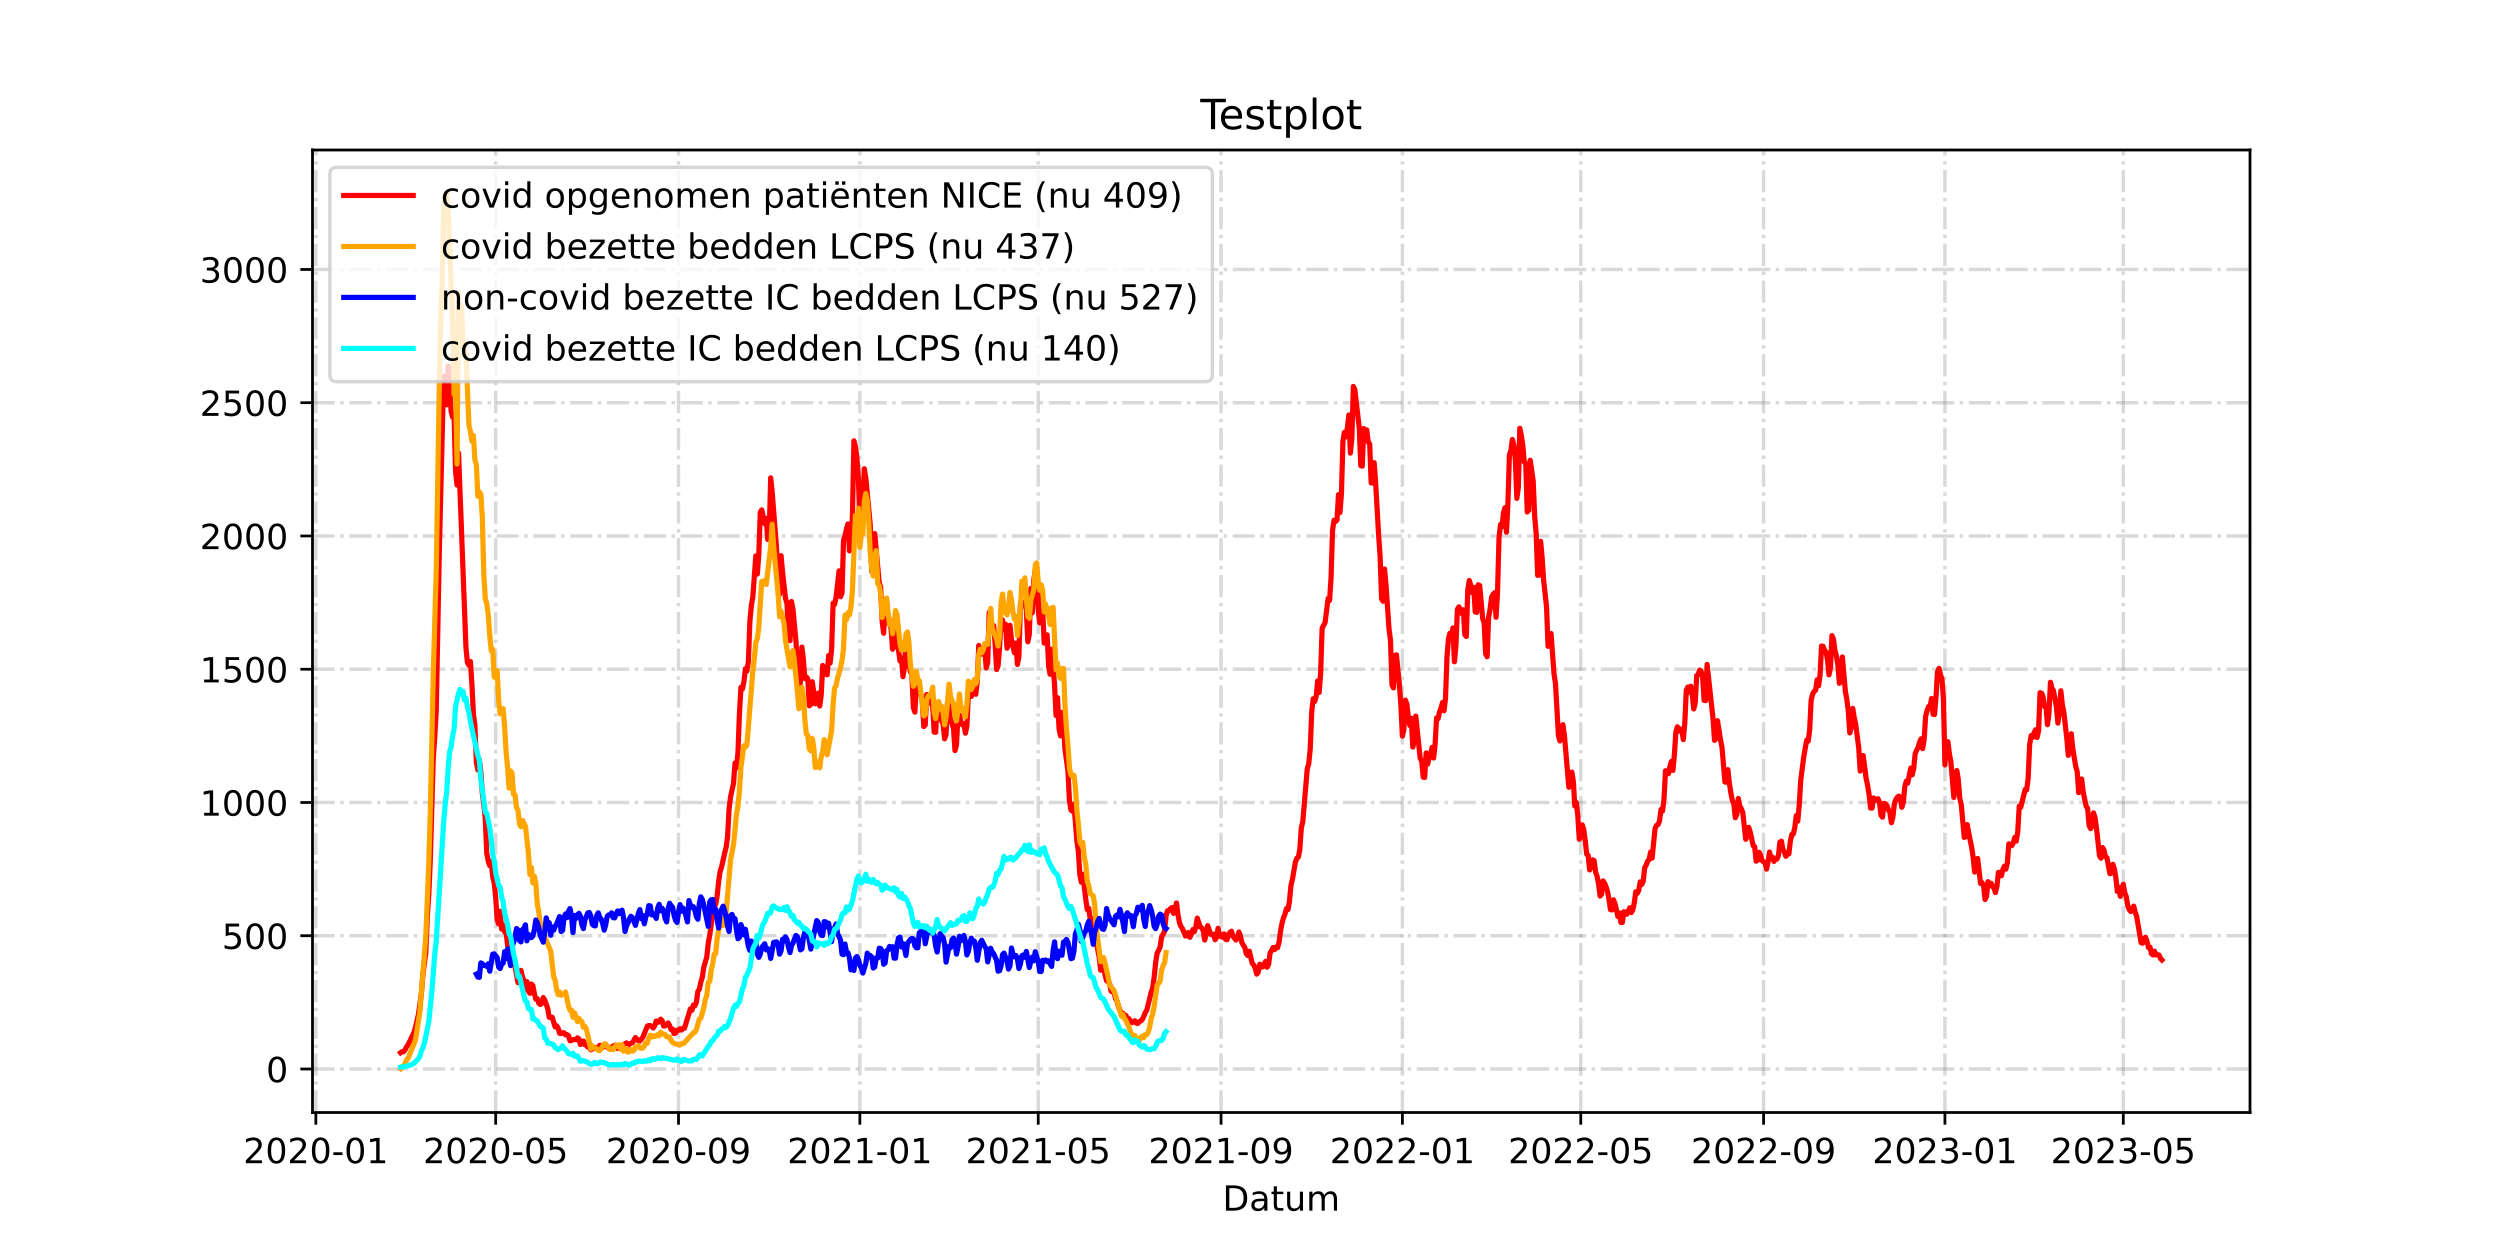 <?xml version="1.0" encoding="utf-8" standalone="no"?>
<!DOCTYPE svg PUBLIC "-//W3C//DTD SVG 1.1//EN"
  "http://www.w3.org/Graphics/SVG/1.1/DTD/svg11.dtd">
<!-- Created with matplotlib (https://matplotlib.org/) -->
<svg height="360pt" version="1.1" viewBox="0 0 720 360" width="720pt" xmlns="http://www.w3.org/2000/svg" xmlns:xlink="http://www.w3.org/1999/xlink">
 <defs>
  <style type="text/css">*{stroke-linecap:butt;stroke-linejoin:round;}</style>
 </defs>
 <g id="figure_1">
  <g id="patch_1">
   <path d="M 0 360 
L 720 360 
L 720 0 
L 0 0 
z
" style="fill:#ffffff;"/>
  </g>
  <g id="axes_1">
   <g id="patch_2">
    <path d="M 90 320.4 
L 648 320.4 
L 648 43.2 
L 90 43.2 
z
" style="fill:#ffffff;"/>
   </g>
   <g id="matplotlib.axis_1">
    <g id="xtick_1">
     <g id="line2d_1">
      <path clip-path="url(#p7470e8fea5)" d="M 90.963 320.4 
L 90.963 43.2 
" style="fill:none;stroke:#808080;stroke-dasharray:6.4,1.6,1,1.6;stroke-dashoffset:0;stroke-opacity:0.3;"/>
     </g>
     <g id="line2d_2">
      <defs>
       <path d="M 0 0 
L 0 3.5 
" id="med0d01daa8" style="stroke:#000000;stroke-width:0.8;"/>
      </defs>
      <g>
       <use style="stroke:#000000;stroke-width:0.8;" x="90.963" xlink:href="#med0d01daa8" y="320.4"/>
      </g>
     </g>
     <g id="text_1">
      <!-- 2020-01 -->
      <g transform="translate(70.072 334.998)scale(0.1 -0.1)">
       <defs>
        <path d="M 19.188 8.297 
L 53.609 8.297 
L 53.609 0 
L 7.328 0 
L 7.328 8.297 
Q 12.938 14.109 22.625 23.891 
Q 32.328 33.688 34.812 36.531 
Q 39.547 41.844 41.422 45.531 
Q 43.312 49.219 43.312 52.781 
Q 43.312 58.594 39.234 62.25 
Q 35.156 65.922 28.609 65.922 
Q 23.969 65.922 18.812 64.312 
Q 13.672 62.703 7.812 59.422 
L 7.812 69.391 
Q 13.766 71.781 18.938 73 
Q 24.125 74.219 28.422 74.219 
Q 39.75 74.219 46.484 68.547 
Q 53.219 62.891 53.219 53.422 
Q 53.219 48.922 51.531 44.891 
Q 49.859 40.875 45.406 35.406 
Q 44.188 33.984 37.641 27.219 
Q 31.109 20.453 19.188 8.297 
z
" id="DejaVuSans-50"/>
        <path d="M 31.781 66.406 
Q 24.172 66.406 20.328 58.906 
Q 16.5 51.422 16.5 36.375 
Q 16.5 21.391 20.328 13.891 
Q 24.172 6.391 31.781 6.391 
Q 39.453 6.391 43.281 13.891 
Q 47.125 21.391 47.125 36.375 
Q 47.125 51.422 43.281 58.906 
Q 39.453 66.406 31.781 66.406 
z
M 31.781 74.219 
Q 44.047 74.219 50.516 64.516 
Q 56.984 54.828 56.984 36.375 
Q 56.984 17.969 50.516 8.266 
Q 44.047 -1.422 31.781 -1.422 
Q 19.531 -1.422 13.062 8.266 
Q 6.594 17.969 6.594 36.375 
Q 6.594 54.828 13.062 64.516 
Q 19.531 74.219 31.781 74.219 
z
" id="DejaVuSans-48"/>
        <path d="M 4.891 31.391 
L 31.203 31.391 
L 31.203 23.391 
L 4.891 23.391 
z
" id="DejaVuSans-45"/>
        <path d="M 12.406 8.297 
L 28.516 8.297 
L 28.516 63.922 
L 10.984 60.406 
L 10.984 69.391 
L 28.422 72.906 
L 38.281 72.906 
L 38.281 8.297 
L 54.391 8.297 
L 54.391 0 
L 12.406 0 
z
" id="DejaVuSans-49"/>
       </defs>
       <use xlink:href="#DejaVuSans-50"/>
       <use x="63.623" xlink:href="#DejaVuSans-48"/>
       <use x="127.246" xlink:href="#DejaVuSans-50"/>
       <use x="190.869" xlink:href="#DejaVuSans-48"/>
       <use x="254.492" xlink:href="#DejaVuSans-45"/>
       <use x="290.576" xlink:href="#DejaVuSans-48"/>
       <use x="354.199" xlink:href="#DejaVuSans-49"/>
      </g>
     </g>
    </g>
    <g id="xtick_2">
     <g id="line2d_3">
      <path clip-path="url(#p7470e8fea5)" d="M 142.761 320.4 
L 142.761 43.2 
" style="fill:none;stroke:#808080;stroke-dasharray:6.4,1.6,1,1.6;stroke-dashoffset:0;stroke-opacity:0.3;"/>
     </g>
     <g id="line2d_4">
      <g>
       <use style="stroke:#000000;stroke-width:0.8;" x="142.761" xlink:href="#med0d01daa8" y="320.4"/>
      </g>
     </g>
     <g id="text_2">
      <!-- 2020-05 -->
      <g transform="translate(121.869 334.998)scale(0.1 -0.1)">
       <defs>
        <path d="M 10.797 72.906 
L 49.516 72.906 
L 49.516 64.594 
L 19.828 64.594 
L 19.828 46.734 
Q 21.969 47.469 24.109 47.828 
Q 26.266 48.188 28.422 48.188 
Q 40.625 48.188 47.75 41.5 
Q 54.891 34.812 54.891 23.391 
Q 54.891 11.625 47.562 5.094 
Q 40.234 -1.422 26.906 -1.422 
Q 22.312 -1.422 17.547 -0.641 
Q 12.797 0.141 7.719 1.703 
L 7.719 11.625 
Q 12.109 9.234 16.797 8.062 
Q 21.484 6.891 26.703 6.891 
Q 35.156 6.891 40.078 11.328 
Q 45.016 15.766 45.016 23.391 
Q 45.016 31 40.078 35.438 
Q 35.156 39.891 26.703 39.891 
Q 22.75 39.891 18.812 39.016 
Q 14.891 38.141 10.797 36.281 
z
" id="DejaVuSans-53"/>
       </defs>
       <use xlink:href="#DejaVuSans-50"/>
       <use x="63.623" xlink:href="#DejaVuSans-48"/>
       <use x="127.246" xlink:href="#DejaVuSans-50"/>
       <use x="190.869" xlink:href="#DejaVuSans-48"/>
       <use x="254.492" xlink:href="#DejaVuSans-45"/>
       <use x="290.576" xlink:href="#DejaVuSans-48"/>
       <use x="354.199" xlink:href="#DejaVuSans-53"/>
      </g>
     </g>
    </g>
    <g id="xtick_3">
     <g id="line2d_5">
      <path clip-path="url(#p7470e8fea5)" d="M 195.414 320.4 
L 195.414 43.2 
" style="fill:none;stroke:#808080;stroke-dasharray:6.4,1.6,1,1.6;stroke-dashoffset:0;stroke-opacity:0.3;"/>
     </g>
     <g id="line2d_6">
      <g>
       <use style="stroke:#000000;stroke-width:0.8;" x="195.414" xlink:href="#med0d01daa8" y="320.4"/>
      </g>
     </g>
     <g id="text_3">
      <!-- 2020-09 -->
      <g transform="translate(174.523 334.998)scale(0.1 -0.1)">
       <defs>
        <path d="M 10.984 1.516 
L 10.984 10.5 
Q 14.703 8.734 18.5 7.812 
Q 22.312 6.891 25.984 6.891 
Q 35.75 6.891 40.891 13.453 
Q 46.047 20.016 46.781 33.406 
Q 43.953 29.203 39.594 26.953 
Q 35.25 24.703 29.984 24.703 
Q 19.047 24.703 12.672 31.312 
Q 6.297 37.938 6.297 49.422 
Q 6.297 60.641 12.938 67.422 
Q 19.578 74.219 30.609 74.219 
Q 43.266 74.219 49.922 64.516 
Q 56.594 54.828 56.594 36.375 
Q 56.594 19.141 48.406 8.859 
Q 40.234 -1.422 26.422 -1.422 
Q 22.703 -1.422 18.891 -0.688 
Q 15.094 0.047 10.984 1.516 
z
M 30.609 32.422 
Q 37.25 32.422 41.125 36.953 
Q 45.016 41.5 45.016 49.422 
Q 45.016 57.281 41.125 61.844 
Q 37.25 66.406 30.609 66.406 
Q 23.969 66.406 20.094 61.844 
Q 16.219 57.281 16.219 49.422 
Q 16.219 41.5 20.094 36.953 
Q 23.969 32.422 30.609 32.422 
z
" id="DejaVuSans-57"/>
       </defs>
       <use xlink:href="#DejaVuSans-50"/>
       <use x="63.623" xlink:href="#DejaVuSans-48"/>
       <use x="127.246" xlink:href="#DejaVuSans-50"/>
       <use x="190.869" xlink:href="#DejaVuSans-48"/>
       <use x="254.492" xlink:href="#DejaVuSans-45"/>
       <use x="290.576" xlink:href="#DejaVuSans-48"/>
       <use x="354.199" xlink:href="#DejaVuSans-57"/>
      </g>
     </g>
    </g>
    <g id="xtick_4">
     <g id="line2d_7">
      <path clip-path="url(#p7470e8fea5)" d="M 247.64 320.4 
L 247.64 43.2 
" style="fill:none;stroke:#808080;stroke-dasharray:6.4,1.6,1,1.6;stroke-dashoffset:0;stroke-opacity:0.3;"/>
     </g>
     <g id="line2d_8">
      <g>
       <use style="stroke:#000000;stroke-width:0.8;" x="247.64" xlink:href="#med0d01daa8" y="320.4"/>
      </g>
     </g>
     <g id="text_4">
      <!-- 2021-01 -->
      <g transform="translate(226.748 334.998)scale(0.1 -0.1)">
       <use xlink:href="#DejaVuSans-50"/>
       <use x="63.623" xlink:href="#DejaVuSans-48"/>
       <use x="127.246" xlink:href="#DejaVuSans-50"/>
       <use x="190.869" xlink:href="#DejaVuSans-49"/>
       <use x="254.492" xlink:href="#DejaVuSans-45"/>
       <use x="290.576" xlink:href="#DejaVuSans-48"/>
       <use x="354.199" xlink:href="#DejaVuSans-49"/>
      </g>
     </g>
    </g>
    <g id="xtick_5">
     <g id="line2d_9">
      <path clip-path="url(#p7470e8fea5)" d="M 299.009 320.4 
L 299.009 43.2 
" style="fill:none;stroke:#808080;stroke-dasharray:6.4,1.6,1,1.6;stroke-dashoffset:0;stroke-opacity:0.3;"/>
     </g>
     <g id="line2d_10">
      <g>
       <use style="stroke:#000000;stroke-width:0.8;" x="299.009" xlink:href="#med0d01daa8" y="320.4"/>
      </g>
     </g>
     <g id="text_5">
      <!-- 2021-05 -->
      <g transform="translate(278.118 334.998)scale(0.1 -0.1)">
       <use xlink:href="#DejaVuSans-50"/>
       <use x="63.623" xlink:href="#DejaVuSans-48"/>
       <use x="127.246" xlink:href="#DejaVuSans-50"/>
       <use x="190.869" xlink:href="#DejaVuSans-49"/>
       <use x="254.492" xlink:href="#DejaVuSans-45"/>
       <use x="290.576" xlink:href="#DejaVuSans-48"/>
       <use x="354.199" xlink:href="#DejaVuSans-53"/>
      </g>
     </g>
    </g>
    <g id="xtick_6">
     <g id="line2d_11">
      <path clip-path="url(#p7470e8fea5)" d="M 351.663 320.4 
L 351.663 43.2 
" style="fill:none;stroke:#808080;stroke-dasharray:6.4,1.6,1,1.6;stroke-dashoffset:0;stroke-opacity:0.3;"/>
     </g>
     <g id="line2d_12">
      <g>
       <use style="stroke:#000000;stroke-width:0.8;" x="351.663" xlink:href="#med0d01daa8" y="320.4"/>
      </g>
     </g>
     <g id="text_6">
      <!-- 2021-09 -->
      <g transform="translate(330.771 334.998)scale(0.1 -0.1)">
       <use xlink:href="#DejaVuSans-50"/>
       <use x="63.623" xlink:href="#DejaVuSans-48"/>
       <use x="127.246" xlink:href="#DejaVuSans-50"/>
       <use x="190.869" xlink:href="#DejaVuSans-49"/>
       <use x="254.492" xlink:href="#DejaVuSans-45"/>
       <use x="290.576" xlink:href="#DejaVuSans-48"/>
       <use x="354.199" xlink:href="#DejaVuSans-57"/>
      </g>
     </g>
    </g>
    <g id="xtick_7">
     <g id="line2d_13">
      <path clip-path="url(#p7470e8fea5)" d="M 403.888 320.4 
L 403.888 43.2 
" style="fill:none;stroke:#808080;stroke-dasharray:6.4,1.6,1,1.6;stroke-dashoffset:0;stroke-opacity:0.3;"/>
     </g>
     <g id="line2d_14">
      <g>
       <use style="stroke:#000000;stroke-width:0.8;" x="403.888" xlink:href="#med0d01daa8" y="320.4"/>
      </g>
     </g>
     <g id="text_7">
      <!-- 2022-01 -->
      <g transform="translate(382.997 334.998)scale(0.1 -0.1)">
       <use xlink:href="#DejaVuSans-50"/>
       <use x="63.623" xlink:href="#DejaVuSans-48"/>
       <use x="127.246" xlink:href="#DejaVuSans-50"/>
       <use x="190.869" xlink:href="#DejaVuSans-50"/>
       <use x="254.492" xlink:href="#DejaVuSans-45"/>
       <use x="290.576" xlink:href="#DejaVuSans-48"/>
       <use x="354.199" xlink:href="#DejaVuSans-49"/>
      </g>
     </g>
    </g>
    <g id="xtick_8">
     <g id="line2d_15">
      <path clip-path="url(#p7470e8fea5)" d="M 455.258 320.4 
L 455.258 43.2 
" style="fill:none;stroke:#808080;stroke-dasharray:6.4,1.6,1,1.6;stroke-dashoffset:0;stroke-opacity:0.3;"/>
     </g>
     <g id="line2d_16">
      <g>
       <use style="stroke:#000000;stroke-width:0.8;" x="455.258" xlink:href="#med0d01daa8" y="320.4"/>
      </g>
     </g>
     <g id="text_8">
      <!-- 2022-05 -->
      <g transform="translate(434.366 334.998)scale(0.1 -0.1)">
       <use xlink:href="#DejaVuSans-50"/>
       <use x="63.623" xlink:href="#DejaVuSans-48"/>
       <use x="127.246" xlink:href="#DejaVuSans-50"/>
       <use x="190.869" xlink:href="#DejaVuSans-50"/>
       <use x="254.492" xlink:href="#DejaVuSans-45"/>
       <use x="290.576" xlink:href="#DejaVuSans-48"/>
       <use x="354.199" xlink:href="#DejaVuSans-53"/>
      </g>
     </g>
    </g>
    <g id="xtick_9">
     <g id="line2d_17">
      <path clip-path="url(#p7470e8fea5)" d="M 507.911 320.4 
L 507.911 43.2 
" style="fill:none;stroke:#808080;stroke-dasharray:6.4,1.6,1,1.6;stroke-dashoffset:0;stroke-opacity:0.3;"/>
     </g>
     <g id="line2d_18">
      <g>
       <use style="stroke:#000000;stroke-width:0.8;" x="507.911" xlink:href="#med0d01daa8" y="320.4"/>
      </g>
     </g>
     <g id="text_9">
      <!-- 2022-09 -->
      <g transform="translate(487.02 334.998)scale(0.1 -0.1)">
       <use xlink:href="#DejaVuSans-50"/>
       <use x="63.623" xlink:href="#DejaVuSans-48"/>
       <use x="127.246" xlink:href="#DejaVuSans-50"/>
       <use x="190.869" xlink:href="#DejaVuSans-50"/>
       <use x="254.492" xlink:href="#DejaVuSans-45"/>
       <use x="290.576" xlink:href="#DejaVuSans-48"/>
       <use x="354.199" xlink:href="#DejaVuSans-57"/>
      </g>
     </g>
    </g>
    <g id="xtick_10">
     <g id="line2d_19">
      <path clip-path="url(#p7470e8fea5)" d="M 560.137 320.4 
L 560.137 43.2 
" style="fill:none;stroke:#808080;stroke-dasharray:6.4,1.6,1,1.6;stroke-dashoffset:0;stroke-opacity:0.3;"/>
     </g>
     <g id="line2d_20">
      <g>
       <use style="stroke:#000000;stroke-width:0.8;" x="560.137" xlink:href="#med0d01daa8" y="320.4"/>
      </g>
     </g>
     <g id="text_10">
      <!-- 2023-01 -->
      <g transform="translate(539.246 334.998)scale(0.1 -0.1)">
       <defs>
        <path d="M 40.578 39.312 
Q 47.656 37.797 51.625 33 
Q 55.609 28.219 55.609 21.188 
Q 55.609 10.406 48.188 4.484 
Q 40.766 -1.422 27.094 -1.422 
Q 22.516 -1.422 17.656 -0.516 
Q 12.797 0.391 7.625 2.203 
L 7.625 11.719 
Q 11.719 9.328 16.594 8.109 
Q 21.484 6.891 26.812 6.891 
Q 36.078 6.891 40.938 10.547 
Q 45.797 14.203 45.797 21.188 
Q 45.797 27.641 41.281 31.266 
Q 36.766 34.906 28.719 34.906 
L 20.219 34.906 
L 20.219 43.016 
L 29.109 43.016 
Q 36.375 43.016 40.234 45.922 
Q 44.094 48.828 44.094 54.297 
Q 44.094 59.906 40.109 62.906 
Q 36.141 65.922 28.719 65.922 
Q 24.656 65.922 20.016 65.031 
Q 15.375 64.156 9.812 62.312 
L 9.812 71.094 
Q 15.438 72.656 20.344 73.438 
Q 25.25 74.219 29.594 74.219 
Q 40.828 74.219 47.359 69.109 
Q 53.906 64.016 53.906 55.328 
Q 53.906 49.266 50.438 45.094 
Q 46.969 40.922 40.578 39.312 
z
" id="DejaVuSans-51"/>
       </defs>
       <use xlink:href="#DejaVuSans-50"/>
       <use x="63.623" xlink:href="#DejaVuSans-48"/>
       <use x="127.246" xlink:href="#DejaVuSans-50"/>
       <use x="190.869" xlink:href="#DejaVuSans-51"/>
       <use x="254.492" xlink:href="#DejaVuSans-45"/>
       <use x="290.576" xlink:href="#DejaVuSans-48"/>
       <use x="354.199" xlink:href="#DejaVuSans-49"/>
      </g>
     </g>
    </g>
    <g id="xtick_11">
     <g id="line2d_21">
      <path clip-path="url(#p7470e8fea5)" d="M 611.506 320.4 
L 611.506 43.2 
" style="fill:none;stroke:#808080;stroke-dasharray:6.4,1.6,1,1.6;stroke-dashoffset:0;stroke-opacity:0.3;"/>
     </g>
     <g id="line2d_22">
      <g>
       <use style="stroke:#000000;stroke-width:0.8;" x="611.506" xlink:href="#med0d01daa8" y="320.4"/>
      </g>
     </g>
     <g id="text_11">
      <!-- 2023-05 -->
      <g transform="translate(590.615 334.998)scale(0.1 -0.1)">
       <use xlink:href="#DejaVuSans-50"/>
       <use x="63.623" xlink:href="#DejaVuSans-48"/>
       <use x="127.246" xlink:href="#DejaVuSans-50"/>
       <use x="190.869" xlink:href="#DejaVuSans-51"/>
       <use x="254.492" xlink:href="#DejaVuSans-45"/>
       <use x="290.576" xlink:href="#DejaVuSans-48"/>
       <use x="354.199" xlink:href="#DejaVuSans-53"/>
      </g>
     </g>
    </g>
    <g id="text_12">
     <!-- Datum -->
     <g transform="translate(352.087 348.677)scale(0.1 -0.1)">
      <defs>
       <path d="M 19.672 64.797 
L 19.672 8.109 
L 31.594 8.109 
Q 46.688 8.109 53.688 14.938 
Q 60.688 21.781 60.688 36.531 
Q 60.688 51.172 53.688 57.984 
Q 46.688 64.797 31.594 64.797 
z
M 9.812 72.906 
L 30.078 72.906 
Q 51.266 72.906 61.172 64.094 
Q 71.094 55.281 71.094 36.531 
Q 71.094 17.672 61.125 8.828 
Q 51.172 0 30.078 0 
L 9.812 0 
z
" id="DejaVuSans-68"/>
       <path d="M 34.281 27.484 
Q 23.391 27.484 19.188 25 
Q 14.984 22.516 14.984 16.5 
Q 14.984 11.719 18.141 8.906 
Q 21.297 6.109 26.703 6.109 
Q 34.188 6.109 38.703 11.406 
Q 43.219 16.703 43.219 25.484 
L 43.219 27.484 
z
M 52.203 31.203 
L 52.203 0 
L 43.219 0 
L 43.219 8.297 
Q 40.141 3.328 35.547 0.953 
Q 30.953 -1.422 24.312 -1.422 
Q 15.922 -1.422 10.953 3.297 
Q 6 8.016 6 15.922 
Q 6 25.141 12.172 29.828 
Q 18.359 34.516 30.609 34.516 
L 43.219 34.516 
L 43.219 35.406 
Q 43.219 41.609 39.141 45 
Q 35.062 48.391 27.688 48.391 
Q 23 48.391 18.547 47.266 
Q 14.109 46.141 10.016 43.891 
L 10.016 52.203 
Q 14.938 54.109 19.578 55.047 
Q 24.219 56 28.609 56 
Q 40.484 56 46.344 49.844 
Q 52.203 43.703 52.203 31.203 
z
" id="DejaVuSans-97"/>
       <path d="M 18.312 70.219 
L 18.312 54.688 
L 36.812 54.688 
L 36.812 47.703 
L 18.312 47.703 
L 18.312 18.016 
Q 18.312 11.328 20.141 9.422 
Q 21.969 7.516 27.594 7.516 
L 36.812 7.516 
L 36.812 0 
L 27.594 0 
Q 17.188 0 13.234 3.875 
Q 9.281 7.766 9.281 18.016 
L 9.281 47.703 
L 2.688 47.703 
L 2.688 54.688 
L 9.281 54.688 
L 9.281 70.219 
z
" id="DejaVuSans-116"/>
       <path d="M 8.5 21.578 
L 8.5 54.688 
L 17.484 54.688 
L 17.484 21.922 
Q 17.484 14.156 20.5 10.266 
Q 23.531 6.391 29.594 6.391 
Q 36.859 6.391 41.078 11.031 
Q 45.312 15.672 45.312 23.688 
L 45.312 54.688 
L 54.297 54.688 
L 54.297 0 
L 45.312 0 
L 45.312 8.406 
Q 42.047 3.422 37.719 1 
Q 33.406 -1.422 27.688 -1.422 
Q 18.266 -1.422 13.375 4.438 
Q 8.5 10.297 8.5 21.578 
z
M 31.109 56 
z
" id="DejaVuSans-117"/>
       <path d="M 52 44.188 
Q 55.375 50.25 60.062 53.125 
Q 64.75 56 71.094 56 
Q 79.641 56 84.281 50.016 
Q 88.922 44.047 88.922 33.016 
L 88.922 0 
L 79.891 0 
L 79.891 32.719 
Q 79.891 40.578 77.094 44.375 
Q 74.312 48.188 68.609 48.188 
Q 61.625 48.188 57.562 43.547 
Q 53.516 38.922 53.516 30.906 
L 53.516 0 
L 44.484 0 
L 44.484 32.719 
Q 44.484 40.625 41.703 44.406 
Q 38.922 48.188 33.109 48.188 
Q 26.219 48.188 22.156 43.531 
Q 18.109 38.875 18.109 30.906 
L 18.109 0 
L 9.078 0 
L 9.078 54.688 
L 18.109 54.688 
L 18.109 46.188 
Q 21.188 51.219 25.484 53.609 
Q 29.781 56 35.688 56 
Q 41.656 56 45.828 52.969 
Q 50 49.953 52 44.188 
z
" id="DejaVuSans-109"/>
      </defs>
      <use xlink:href="#DejaVuSans-68"/>
      <use x="77.002" xlink:href="#DejaVuSans-97"/>
      <use x="138.281" xlink:href="#DejaVuSans-116"/>
      <use x="177.49" xlink:href="#DejaVuSans-117"/>
      <use x="240.869" xlink:href="#DejaVuSans-109"/>
     </g>
    </g>
   </g>
   <g id="matplotlib.axis_2">
    <g id="ytick_1">
     <g id="line2d_23">
      <path clip-path="url(#p7470e8fea5)" d="M 90 307.877 
L 648 307.877 
" style="fill:none;stroke:#808080;stroke-dasharray:6.4,1.6,1,1.6;stroke-dashoffset:0;stroke-opacity:0.3;"/>
     </g>
     <g id="line2d_24">
      <defs>
       <path d="M 0 0 
L -3.5 0 
" id="m57fe2d0dc3" style="stroke:#000000;stroke-width:0.8;"/>
      </defs>
      <g>
       <use style="stroke:#000000;stroke-width:0.8;" x="90" xlink:href="#m57fe2d0dc3" y="307.877"/>
      </g>
     </g>
     <g id="text_13">
      <!-- 0 -->
      <g transform="translate(76.638 311.676)scale(0.1 -0.1)">
       <use xlink:href="#DejaVuSans-48"/>
      </g>
     </g>
    </g>
    <g id="ytick_2">
     <g id="line2d_25">
      <path clip-path="url(#p7470e8fea5)" d="M 90 269.497 
L 648 269.497 
" style="fill:none;stroke:#808080;stroke-dasharray:6.4,1.6,1,1.6;stroke-dashoffset:0;stroke-opacity:0.3;"/>
     </g>
     <g id="line2d_26">
      <g>
       <use style="stroke:#000000;stroke-width:0.8;" x="90" xlink:href="#m57fe2d0dc3" y="269.497"/>
      </g>
     </g>
     <g id="text_14">
      <!-- 500 -->
      <g transform="translate(63.913 273.296)scale(0.1 -0.1)">
       <use xlink:href="#DejaVuSans-53"/>
       <use x="63.623" xlink:href="#DejaVuSans-48"/>
       <use x="127.246" xlink:href="#DejaVuSans-48"/>
      </g>
     </g>
    </g>
    <g id="ytick_3">
     <g id="line2d_27">
      <path clip-path="url(#p7470e8fea5)" d="M 90 231.118 
L 648 231.118 
" style="fill:none;stroke:#808080;stroke-dasharray:6.4,1.6,1,1.6;stroke-dashoffset:0;stroke-opacity:0.3;"/>
     </g>
     <g id="line2d_28">
      <g>
       <use style="stroke:#000000;stroke-width:0.8;" x="90" xlink:href="#m57fe2d0dc3" y="231.118"/>
      </g>
     </g>
     <g id="text_15">
      <!-- 1000 -->
      <g transform="translate(57.55 234.917)scale(0.1 -0.1)">
       <use xlink:href="#DejaVuSans-49"/>
       <use x="63.623" xlink:href="#DejaVuSans-48"/>
       <use x="127.246" xlink:href="#DejaVuSans-48"/>
       <use x="190.869" xlink:href="#DejaVuSans-48"/>
      </g>
     </g>
    </g>
    <g id="ytick_4">
     <g id="line2d_29">
      <path clip-path="url(#p7470e8fea5)" d="M 90 192.738 
L 648 192.738 
" style="fill:none;stroke:#808080;stroke-dasharray:6.4,1.6,1,1.6;stroke-dashoffset:0;stroke-opacity:0.3;"/>
     </g>
     <g id="line2d_30">
      <g>
       <use style="stroke:#000000;stroke-width:0.8;" x="90" xlink:href="#m57fe2d0dc3" y="192.738"/>
      </g>
     </g>
     <g id="text_16">
      <!-- 1500 -->
      <g transform="translate(57.55 196.537)scale(0.1 -0.1)">
       <use xlink:href="#DejaVuSans-49"/>
       <use x="63.623" xlink:href="#DejaVuSans-53"/>
       <use x="127.246" xlink:href="#DejaVuSans-48"/>
       <use x="190.869" xlink:href="#DejaVuSans-48"/>
      </g>
     </g>
    </g>
    <g id="ytick_5">
     <g id="line2d_31">
      <path clip-path="url(#p7470e8fea5)" d="M 90 154.359 
L 648 154.359 
" style="fill:none;stroke:#808080;stroke-dasharray:6.4,1.6,1,1.6;stroke-dashoffset:0;stroke-opacity:0.3;"/>
     </g>
     <g id="line2d_32">
      <g>
       <use style="stroke:#000000;stroke-width:0.8;" x="90" xlink:href="#m57fe2d0dc3" y="154.359"/>
      </g>
     </g>
     <g id="text_17">
      <!-- 2000 -->
      <g transform="translate(57.55 158.158)scale(0.1 -0.1)">
       <use xlink:href="#DejaVuSans-50"/>
       <use x="63.623" xlink:href="#DejaVuSans-48"/>
       <use x="127.246" xlink:href="#DejaVuSans-48"/>
       <use x="190.869" xlink:href="#DejaVuSans-48"/>
      </g>
     </g>
    </g>
    <g id="ytick_6">
     <g id="line2d_33">
      <path clip-path="url(#p7470e8fea5)" d="M 90 115.979 
L 648 115.979 
" style="fill:none;stroke:#808080;stroke-dasharray:6.4,1.6,1,1.6;stroke-dashoffset:0;stroke-opacity:0.3;"/>
     </g>
     <g id="line2d_34">
      <g>
       <use style="stroke:#000000;stroke-width:0.8;" x="90" xlink:href="#m57fe2d0dc3" y="115.979"/>
      </g>
     </g>
     <g id="text_18">
      <!-- 2500 -->
      <g transform="translate(57.55 119.778)scale(0.1 -0.1)">
       <use xlink:href="#DejaVuSans-50"/>
       <use x="63.623" xlink:href="#DejaVuSans-53"/>
       <use x="127.246" xlink:href="#DejaVuSans-48"/>
       <use x="190.869" xlink:href="#DejaVuSans-48"/>
      </g>
     </g>
    </g>
    <g id="ytick_7">
     <g id="line2d_35">
      <path clip-path="url(#p7470e8fea5)" d="M 90 77.6 
L 648 77.6 
" style="fill:none;stroke:#808080;stroke-dasharray:6.4,1.6,1,1.6;stroke-dashoffset:0;stroke-opacity:0.3;"/>
     </g>
     <g id="line2d_36">
      <g>
       <use style="stroke:#000000;stroke-width:0.8;" x="90" xlink:href="#m57fe2d0dc3" y="77.6"/>
      </g>
     </g>
     <g id="text_19">
      <!-- 3000 -->
      <g transform="translate(57.55 81.399)scale(0.1 -0.1)">
       <use xlink:href="#DejaVuSans-51"/>
       <use x="63.623" xlink:href="#DejaVuSans-48"/>
       <use x="127.246" xlink:href="#DejaVuSans-48"/>
       <use x="190.869" xlink:href="#DejaVuSans-48"/>
      </g>
     </g>
    </g>
   </g>
   <g id="line2d_37">
    <path clip-path="url(#p7470e8fea5)" d="M 115.364 303.194 
L 115.792 302.887 
L 116.22 302.887 
L 116.648 302.35 
L 117.076 301.506 
L 117.504 300.968 
L 119.216 297.361 
L 119.644 295.902 
L 120.501 292.218 
L 121.357 286.154 
L 121.785 280.858 
L 122.641 274.18 
L 123.069 263.971 
L 123.497 257.523 
L 123.925 247.698 
L 124.781 218.452 
L 125.209 212.312 
L 125.638 204.559 
L 126.494 160.039 
L 127.778 108.303 
L 128.634 116.593 
L 129.062 105.386 
L 129.49 110.913 
L 129.918 118.435 
L 130.346 120.124 
L 130.774 119.664 
L 131.203 135.86 
L 131.631 139.698 
L 132.059 130.487 
L 134.199 186.597 
L 134.627 190.896 
L 135.055 191.587 
L 135.483 190.512 
L 135.911 197.113 
L 136.339 205.634 
L 136.768 208.858 
L 137.196 219.604 
L 137.624 221.753 
L 138.052 218.759 
L 138.48 222.29 
L 138.908 228.431 
L 139.336 231.578 
L 139.764 235.877 
L 140.192 245.779 
L 140.62 248.081 
L 141.048 249.31 
L 141.476 248.081 
L 141.904 252.533 
L 142.333 254.376 
L 142.761 258.521 
L 143.189 264.892 
L 143.617 266.12 
L 144.045 262.435 
L 144.473 267.578 
L 144.901 266.427 
L 145.329 268.423 
L 145.757 268.499 
L 146.185 272.184 
L 146.613 273.565 
L 147.041 271.339 
L 149.182 283.007 
L 149.61 281.932 
L 150.038 279.476 
L 150.466 281.318 
L 150.894 282.393 
L 151.322 285.003 
L 151.75 282.7 
L 152.178 285.463 
L 152.606 286.077 
L 153.035 283.391 
L 153.463 283.851 
L 153.891 286.154 
L 154.319 287.766 
L 154.747 287.612 
L 155.175 288.917 
L 155.603 289.301 
L 156.031 288.994 
L 156.459 287.305 
L 156.887 287.996 
L 157.743 290.452 
L 158.171 292.986 
L 159.028 292.986 
L 159.884 295.749 
L 160.312 295.442 
L 160.74 296.133 
L 161.168 297.591 
L 161.596 297.668 
L 162.024 297.438 
L 162.452 297.438 
L 162.88 298.052 
L 163.308 297.975 
L 163.736 298.282 
L 164.165 299.74 
L 164.593 299.664 
L 165.021 299.433 
L 165.449 299.357 
L 165.877 299.433 
L 166.305 298.896 
L 166.733 299.203 
L 167.161 300.815 
L 167.589 300.508 
L 168.017 299.817 
L 168.445 300.892 
L 168.873 301.045 
L 169.301 301.583 
L 169.73 301.583 
L 170.158 302.35 
L 171.442 301.659 
L 171.87 301.813 
L 172.298 301.813 
L 172.726 301.045 
L 173.154 301.659 
L 173.582 301.659 
L 174.01 301.122 
L 174.438 301.045 
L 174.867 301.583 
L 175.295 301.89 
L 175.723 302.043 
L 176.151 301.506 
L 177.007 301.045 
L 177.435 301.122 
L 177.863 301.966 
L 178.291 301.429 
L 178.719 301.583 
L 179.575 301.199 
L 180.003 300.585 
L 180.432 300.354 
L 180.86 301.045 
L 181.716 300.431 
L 182.144 300.354 
L 183 298.819 
L 183.856 299.74 
L 184.284 299.817 
L 185.14 298.742 
L 186.425 295.519 
L 186.853 295.365 
L 187.281 295.365 
L 188.137 296.056 
L 188.565 295.365 
L 188.993 294.06 
L 189.421 294.444 
L 189.849 294.214 
L 190.277 293.523 
L 190.705 293.983 
L 191.133 295.519 
L 191.562 295.442 
L 191.99 295.135 
L 192.418 294.597 
L 192.846 295.365 
L 193.274 296.516 
L 193.702 296.363 
L 194.13 297.668 
L 194.558 297.514 
L 194.986 296.67 
L 195.414 296.747 
L 195.842 296.286 
L 196.27 296.67 
L 196.699 296.133 
L 197.127 296.133 
L 198.839 290.529 
L 199.267 290.99 
L 199.695 289.455 
L 200.123 289.685 
L 200.551 288.687 
L 200.979 285.54 
L 201.407 284.926 
L 201.835 282.853 
L 202.264 281.472 
L 202.692 278.555 
L 203.548 275.638 
L 203.976 271.646 
L 204.404 269.344 
L 205.688 260.133 
L 206.116 260.516 
L 206.544 257.983 
L 206.972 253.762 
L 207.4 250.922 
L 207.829 249.617 
L 208.685 245.779 
L 209.113 244.09 
L 209.541 241.02 
L 209.969 232.96 
L 210.397 229.506 
L 211.253 225.591 
L 211.681 219.757 
L 212.109 221.139 
L 212.537 216.687 
L 212.965 205.403 
L 213.394 197.958 
L 213.822 198.418 
L 214.25 196.346 
L 214.678 192.585 
L 215.106 193.275 
L 215.534 190.589 
L 215.962 178.922 
L 216.39 174.47 
L 216.818 171.86 
L 217.674 160.116 
L 218.102 165.335 
L 218.53 159.809 
L 218.959 147.527 
L 219.387 146.836 
L 220.243 150.828 
L 220.671 149.293 
L 221.099 155.357 
L 221.527 153.668 
L 221.955 137.625 
L 222.383 141.693 
L 223.667 158.12 
L 224.096 169.634 
L 224.524 171.169 
L 224.952 160.039 
L 225.38 164.875 
L 226.236 172.397 
L 226.664 173.855 
L 227.092 184.141 
L 227.52 184.525 
L 227.948 173.241 
L 228.376 175.467 
L 229.232 184.602 
L 230.089 198.956 
L 230.517 196.346 
L 230.945 186.367 
L 231.373 189.975 
L 231.801 195.425 
L 232.229 194.964 
L 232.657 195.578 
L 233.085 203.254 
L 233.513 202.87 
L 233.941 196.346 
L 234.797 202.717 
L 235.226 202.18 
L 235.654 199.646 
L 236.082 203.331 
L 236.51 200.184 
L 236.938 191.664 
L 237.794 194.12 
L 238.222 194.35 
L 238.65 188.823 
L 239.078 190.973 
L 239.506 186.904 
L 239.934 173.702 
L 240.362 174.086 
L 240.791 172.013 
L 241.647 164.414 
L 242.075 171.86 
L 242.503 170.785 
L 242.931 155.664 
L 243.359 154.282 
L 243.787 152.286 
L 244.215 150.904 
L 244.643 158.657 
L 245.071 155.664 
L 245.499 148.678 
L 245.928 126.956 
L 246.356 128.568 
L 246.784 131.715 
L 247.212 137.779 
L 247.64 150.29 
L 248.068 146.452 
L 248.496 144.61 
L 248.924 135.015 
L 249.352 137.625 
L 250.636 151.212 
L 251.064 164.568 
L 251.493 163.8 
L 251.921 153.668 
L 253.205 167.791 
L 253.633 169.173 
L 254.061 178.922 
L 254.489 182.376 
L 254.917 172.704 
L 255.345 173.702 
L 255.773 179.459 
L 256.201 179.382 
L 256.629 180.994 
L 257.058 186.981 
L 257.486 186.214 
L 257.914 178.922 
L 258.342 182.452 
L 258.77 187.212 
L 259.198 190.359 
L 259.626 189.514 
L 260.054 194.887 
L 260.482 192.201 
L 260.91 184.064 
L 261.338 186.597 
L 261.766 191.049 
L 262.194 193.506 
L 262.623 194.197 
L 263.051 203.791 
L 263.479 205.096 
L 263.907 197.037 
L 264.335 199.032 
L 264.763 198.956 
L 265.191 200.03 
L 265.619 201.796 
L 266.047 209.241 
L 266.475 208.781 
L 266.903 200.03 
L 267.759 202.487 
L 268.188 201.949 
L 268.616 203.561 
L 269.044 210.853 
L 269.472 210.93 
L 269.9 202.41 
L 270.328 203.254 
L 270.756 204.559 
L 271.184 207.553 
L 271.612 208.474 
L 272.04 212.772 
L 272.468 211.544 
L 272.896 202.026 
L 273.325 203.484 
L 273.753 207.092 
L 274.609 209.779 
L 275.037 216.15 
L 275.465 214.538 
L 275.893 206.017 
L 276.321 205.941 
L 276.749 208.013 
L 277.177 208.781 
L 277.605 208.397 
L 278.033 211.16 
L 278.461 209.165 
L 278.89 199.877 
L 279.318 199.57 
L 279.746 200.568 
L 280.174 197.42 
L 280.602 196.576 
L 281.03 199.954 
L 281.458 196.269 
L 281.886 185.907 
L 282.314 188.516 
L 282.742 187.979 
L 283.17 188.363 
L 283.598 186.674 
L 284.026 192.354 
L 284.455 190.819 
L 284.883 176.388 
L 285.311 178.231 
L 285.739 181.301 
L 286.167 180.15 
L 286.595 185.369 
L 287.023 192.815 
L 287.451 191.74 
L 287.879 186.367 
L 288.307 178.154 
L 288.735 178.614 
L 289.163 181.378 
L 289.591 179.766 
L 290.02 186.674 
L 290.448 185.676 
L 290.876 180.073 
L 291.304 184.218 
L 292.16 187.979 
L 292.588 185.216 
L 293.016 191.357 
L 293.444 189.13 
L 293.872 174.009 
L 294.3 173.472 
L 294.728 173.395 
L 295.157 173.548 
L 295.585 175.698 
L 296.013 184.832 
L 296.441 182.759 
L 296.869 169.48 
L 297.297 176.465 
L 297.725 167.024 
L 298.153 164.414 
L 298.581 166.026 
L 299.009 175.544 
L 299.437 179.382 
L 299.865 171.399 
L 300.293 175.774 
L 300.722 185.216 
L 301.15 183.604 
L 301.578 182.836 
L 302.006 191.971 
L 302.434 194.197 
L 302.862 186.981 
L 303.29 191.587 
L 303.718 197.42 
L 304.146 206.094 
L 304.574 200.951 
L 305.002 209.855 
L 305.43 211.928 
L 305.858 205.173 
L 306.287 208.781 
L 306.715 215.843 
L 307.571 222.06 
L 307.999 230.58 
L 308.427 233.267 
L 308.855 233.651 
L 309.283 231.578 
L 310.139 242.171 
L 310.567 245.165 
L 310.995 251.996 
L 311.423 254.069 
L 311.852 251.766 
L 312.708 259.058 
L 313.136 261.975 
L 313.564 261.591 
L 313.992 264.738 
L 314.42 265.275 
L 314.848 264.508 
L 315.276 267.041 
L 315.704 271.263 
L 316.56 275.638 
L 316.988 279.399 
L 317.417 279.399 
L 317.845 277.557 
L 318.273 280.858 
L 318.701 282.47 
L 319.129 282.777 
L 319.557 283.237 
L 319.985 285.463 
L 320.413 285.693 
L 320.841 285.617 
L 321.269 287.612 
L 321.697 288.303 
L 322.125 289.915 
L 322.982 291.911 
L 323.41 291.834 
L 323.838 292.371 
L 324.266 292.448 
L 324.694 293.523 
L 325.122 293.369 
L 325.55 294.06 
L 325.978 294.521 
L 326.834 293.983 
L 327.262 294.674 
L 327.69 294.751 
L 328.119 294.214 
L 328.547 294.06 
L 328.975 293.6 
L 329.403 292.755 
L 329.831 291.604 
L 330.259 290.99 
L 331.543 285.77 
L 331.971 284.542 
L 332.399 281.395 
L 332.827 277.25 
L 333.255 274.487 
L 333.684 273.719 
L 334.112 272.721 
L 334.54 269.804 
L 334.968 269.113 
L 335.396 268.192 
L 335.824 263.74 
L 336.252 262.282 
L 336.68 262.282 
L 337.108 261.668 
L 337.536 261.361 
L 337.964 263.049 
L 338.392 261.975 
L 338.82 260.056 
L 339.249 263.433 
L 339.677 265.659 
L 340.105 266.811 
L 340.533 267.425 
L 341.389 269.574 
L 341.817 268.73 
L 342.245 268.576 
L 342.673 269.958 
L 343.101 269.113 
L 343.529 267.732 
L 343.957 268.346 
L 344.386 266.964 
L 344.814 264.431 
L 345.67 266.964 
L 346.098 267.194 
L 346.526 268.039 
L 346.954 270.725 
L 347.382 269.037 
L 347.81 266.58 
L 348.666 269.037 
L 349.094 269.19 
L 349.522 269.037 
L 349.951 270.649 
L 350.379 269.958 
L 350.807 267.348 
L 351.235 269.19 
L 351.663 269.804 
L 352.091 269.881 
L 352.519 268.96 
L 352.947 270.495 
L 353.375 270.649 
L 353.803 269.19 
L 354.231 268.499 
L 354.659 268.192 
L 355.087 269.651 
L 355.944 270.725 
L 356.372 269.958 
L 356.8 268.423 
L 357.228 269.497 
L 357.656 271.493 
L 358.512 272.875 
L 358.94 274.717 
L 359.368 275.177 
L 359.796 273.949 
L 360.652 277.48 
L 361.081 277.941 
L 361.509 278.862 
L 361.937 280.551 
L 362.365 280.013 
L 362.793 277.71 
L 363.221 277.864 
L 363.649 278.478 
L 364.505 276.866 
L 364.933 278.555 
L 365.361 277.71 
L 365.789 274.41 
L 366.217 273.796 
L 366.646 272.875 
L 367.074 273.489 
L 367.502 272.721 
L 367.93 272.951 
L 368.358 271.416 
L 368.786 268.192 
L 369.214 265.89 
L 369.642 264.354 
L 370.07 263.28 
L 370.498 261.668 
L 370.926 261.975 
L 371.354 259.672 
L 371.783 255.067 
L 372.211 253.301 
L 373.067 248.312 
L 373.495 247.16 
L 373.923 246.853 
L 374.351 244.627 
L 374.779 238.41 
L 375.207 236.644 
L 376.491 221.369 
L 376.919 219.988 
L 377.348 215.612 
L 377.776 204.943 
L 378.204 201.258 
L 378.632 202.026 
L 379.06 200.491 
L 379.488 196.116 
L 379.916 199.416 
L 380.344 193.89 
L 380.772 180.917 
L 381.628 179.305 
L 382.484 172.397 
L 382.913 172.934 
L 383.341 166.487 
L 383.769 152.747 
L 384.197 149.83 
L 384.625 150.214 
L 385.053 149.753 
L 385.481 142.461 
L 385.909 147.604 
L 386.337 142.154 
L 386.765 127.032 
L 387.193 124.499 
L 387.621 125.804 
L 388.049 123.194 
L 388.478 119.51 
L 388.906 130.487 
L 389.334 126.265 
L 389.762 111.297 
L 390.19 112.218 
L 391.474 123.348 
L 391.902 134.094 
L 392.33 134.248 
L 392.758 123.425 
L 393.186 123.962 
L 393.614 123.809 
L 394.043 127.263 
L 394.471 127.877 
L 394.899 139.084 
L 395.327 139.084 
L 395.755 133.25 
L 396.183 139.007 
L 397.039 154.128 
L 397.467 160.116 
L 397.895 172.474 
L 398.323 173.165 
L 398.751 163.877 
L 399.18 168.636 
L 400.036 181.148 
L 400.464 184.371 
L 400.892 197.267 
L 401.32 198.111 
L 401.748 188.823 
L 402.176 188.593 
L 403.032 197.344 
L 403.46 203.177 
L 403.888 212.005 
L 404.316 210.086 
L 404.745 201.642 
L 405.173 202.717 
L 405.601 206.632 
L 406.029 208.934 
L 406.457 206.862 
L 406.885 215.152 
L 407.313 213.54 
L 407.741 206.248 
L 409.025 218.452 
L 409.453 219.143 
L 409.881 223.826 
L 410.31 223.902 
L 410.738 216.841 
L 411.166 220.064 
L 411.594 218.145 
L 412.022 216.994 
L 412.45 215.229 
L 412.878 218.299 
L 413.306 214.461 
L 413.734 206.785 
L 414.162 207.015 
L 414.59 205.02 
L 415.018 203.945 
L 415.446 202.333 
L 415.875 204.713 
L 416.303 201.182 
L 416.731 189.207 
L 417.159 183.911 
L 417.587 182.376 
L 418.015 183.681 
L 418.443 180.841 
L 418.871 190.589 
L 419.299 186.06 
L 419.727 175.467 
L 420.155 174.777 
L 420.583 175.544 
L 421.012 176.696 
L 421.44 175.621 
L 421.868 182.759 
L 422.296 183.297 
L 422.724 169.787 
L 423.152 167.177 
L 423.58 168.636 
L 424.008 170.708 
L 424.436 169.173 
L 424.864 176.235 
L 425.292 176.388 
L 425.72 168.406 
L 426.148 168.636 
L 427.005 178.077 
L 427.433 179.382 
L 427.861 188.286 
L 428.289 189.13 
L 428.717 177.77 
L 429.145 175.467 
L 429.573 172.013 
L 430.001 171.169 
L 430.429 170.708 
L 430.857 177.77 
L 431.285 170.632 
L 431.713 154.973 
L 432.142 151.058 
L 432.57 151.672 
L 432.998 147.757 
L 433.426 146.222 
L 433.854 153.284 
L 434.282 144.917 
L 434.71 131.024 
L 435.138 129.719 
L 435.566 126.572 
L 435.994 128.184 
L 436.422 132.559 
L 436.85 143.536 
L 437.278 140.388 
L 437.707 123.348 
L 438.135 125.344 
L 438.563 128.337 
L 438.991 133.096 
L 439.419 133.48 
L 439.847 147.45 
L 440.275 146.99 
L 440.703 132.559 
L 441.559 138.546 
L 441.987 148.755 
L 442.415 153.591 
L 442.843 165.719 
L 443.272 165.642 
L 443.7 155.894 
L 444.128 160.576 
L 444.556 167.024 
L 445.412 174.853 
L 445.84 186.137 
L 446.268 185.983 
L 446.696 182.452 
L 447.552 194.043 
L 447.98 196.883 
L 448.837 211.928 
L 449.265 213.386 
L 449.693 212.005 
L 450.121 208.704 
L 450.549 211.774 
L 451.833 226.742 
L 452.261 225.745 
L 452.689 222.367 
L 453.117 225.054 
L 453.545 232.116 
L 453.974 231.118 
L 454.402 234.956 
L 454.83 241.71 
L 455.258 240.866 
L 455.686 237.565 
L 456.114 238.947 
L 456.542 242.017 
L 456.97 246.009 
L 457.398 246.393 
L 457.826 250.538 
L 458.254 249.463 
L 458.682 247.621 
L 459.11 247.851 
L 459.539 251.229 
L 459.967 252.38 
L 460.395 254.683 
L 460.823 258.06 
L 461.251 257.523 
L 461.679 253.685 
L 462.107 254.376 
L 462.535 255.374 
L 462.963 256.755 
L 463.391 259.058 
L 463.819 261.975 
L 464.247 262.052 
L 464.675 259.135 
L 465.104 260.209 
L 465.96 263.971 
L 466.388 262.896 
L 466.816 265.659 
L 467.244 265.659 
L 467.672 262.589 
L 468.1 262.666 
L 468.528 263.28 
L 468.956 262.512 
L 469.384 261.438 
L 469.812 262.819 
L 470.241 262.052 
L 470.669 260.056 
L 471.097 256.832 
L 471.525 257.293 
L 471.953 256.448 
L 472.381 253.992 
L 472.809 254.759 
L 473.237 253.838 
L 473.665 249.924 
L 474.093 249.156 
L 474.521 248.005 
L 474.949 247.544 
L 475.377 245.395 
L 475.806 247.16 
L 476.662 238.563 
L 477.09 237.719 
L 477.518 237.489 
L 477.946 236.414 
L 478.374 233.113 
L 478.802 233.574 
L 479.23 230.197 
L 479.658 221.983 
L 480.086 222.137 
L 480.514 222.828 
L 480.942 220.678 
L 481.371 219.297 
L 481.799 221.907 
L 482.227 217.301 
L 482.655 210.777 
L 483.083 209.318 
L 483.511 210.546 
L 483.939 209.932 
L 484.367 210.316 
L 484.795 213.003 
L 485.223 208.243 
L 485.651 198.802 
L 486.079 197.881 
L 486.507 199.339 
L 486.936 197.651 
L 487.364 199.877 
L 487.792 204.175 
L 488.22 202.487 
L 488.648 194.58 
L 489.076 194.273 
L 489.504 192.968 
L 489.932 193.352 
L 490.36 195.118 
L 490.788 201.719 
L 491.216 201.796 
L 491.644 191.357 
L 493.357 207.015 
L 493.785 213.233 
L 494.213 212.619 
L 494.641 207.553 
L 495.497 213.079 
L 495.925 215.152 
L 496.781 225.207 
L 497.209 225.284 
L 497.638 221.676 
L 498.066 225.591 
L 498.494 228.431 
L 498.922 230.504 
L 499.35 231.578 
L 499.778 235.493 
L 500.206 234.572 
L 500.634 229.966 
L 501.062 232.192 
L 501.49 232.883 
L 501.918 234.035 
L 502.774 241.71 
L 503.203 240.559 
L 503.631 238.256 
L 504.059 239.638 
L 504.915 243.553 
L 505.343 243.86 
L 505.771 248.005 
L 506.199 247.774 
L 506.627 245.472 
L 507.055 246.239 
L 507.483 247.851 
L 508.339 248.542 
L 508.768 250.307 
L 509.196 248.312 
L 509.624 245.395 
L 510.052 247.237 
L 510.48 246.853 
L 510.908 248.081 
L 511.336 247.391 
L 511.764 247.391 
L 512.192 246.316 
L 512.62 242.555 
L 513.048 242.248 
L 513.476 244.627 
L 513.904 245.395 
L 514.333 246.623 
L 514.761 246.009 
L 515.189 245.932 
L 515.617 242.248 
L 516.045 240.329 
L 516.473 240.175 
L 516.901 238.333 
L 517.329 234.879 
L 517.757 236.491 
L 518.185 231.732 
L 518.613 224.747 
L 519.47 217.992 
L 520.326 213.156 
L 520.754 213.463 
L 521.182 210.239 
L 521.61 201.642 
L 522.038 199.877 
L 522.466 199.109 
L 522.894 198.802 
L 523.322 195.809 
L 523.75 197.497 
L 524.178 194.427 
L 524.606 186.06 
L 525.035 186.137 
L 525.463 187.288 
L 525.891 187.749 
L 526.319 190.052 
L 526.747 194.35 
L 527.175 192.354 
L 527.603 183.067 
L 528.031 184.064 
L 528.459 187.288 
L 528.887 188.977 
L 529.315 191.51 
L 529.743 196.806 
L 530.171 195.194 
L 530.6 189.207 
L 531.456 199.032 
L 531.884 201.412 
L 532.312 204.866 
L 532.74 211.084 
L 533.168 209.472 
L 533.596 204.022 
L 534.024 206.708 
L 534.452 208.627 
L 535.308 215.305 
L 535.736 222.06 
L 536.165 220.755 
L 536.593 217.608 
L 537.449 224.209 
L 537.877 226.205 
L 538.305 228.892 
L 538.733 232.73 
L 539.161 232.73 
L 539.589 229.813 
L 540.017 230.58 
L 540.445 230.197 
L 540.873 230.043 
L 541.301 231.118 
L 541.73 234.802 
L 542.158 235.339 
L 542.586 231.348 
L 543.014 231.501 
L 543.442 232.039 
L 543.87 233.267 
L 544.298 233.958 
L 544.726 236.951 
L 545.154 235.263 
L 545.582 231.425 
L 546.01 230.273 
L 546.438 229.583 
L 546.867 229.275 
L 547.295 229.89 
L 547.723 232.499 
L 548.151 231.118 
L 548.579 226.589 
L 549.007 224.977 
L 549.435 225.514 
L 550.291 221.216 
L 550.719 223.135 
L 551.147 221.369 
L 551.575 216.994 
L 552.432 215.152 
L 552.86 213.693 
L 553.288 212.772 
L 553.716 215.612 
L 554.144 213.156 
L 554.572 206.325 
L 555 204.636 
L 555.428 203.484 
L 555.856 203.638 
L 556.284 201.182 
L 556.712 205.71 
L 557.14 205.787 
L 557.568 200.875 
L 557.997 193.506 
L 558.425 192.508 
L 558.853 194.273 
L 559.281 195.501 
L 559.709 201.335 
L 560.137 220.295 
L 560.565 213.617 
L 560.993 213.617 
L 561.421 217.071 
L 561.849 219.374 
L 562.705 229.659 
L 563.133 226.973 
L 563.562 221.907 
L 563.99 224.516 
L 564.418 229.966 
L 564.846 231.732 
L 565.702 241.173 
L 566.13 240.943 
L 566.558 237.489 
L 567.414 242.017 
L 567.842 244.013 
L 568.27 247.007 
L 568.699 251.152 
L 569.127 250.307 
L 569.555 247.237 
L 570.411 254.452 
L 570.839 254.222 
L 571.267 254.99 
L 571.695 259.058 
L 572.123 258.214 
L 572.551 253.915 
L 572.979 255.067 
L 573.407 254.376 
L 573.835 255.297 
L 574.264 255.757 
L 574.692 257.062 
L 575.12 255.22 
L 575.548 251.229 
L 575.976 251.612 
L 576.404 252.226 
L 576.832 250.384 
L 577.26 249.463 
L 577.688 250.307 
L 578.116 248.542 
L 578.544 243.015 
L 578.972 243.476 
L 579.4 243.553 
L 579.829 242.708 
L 580.257 241.173 
L 580.685 242.248 
L 581.113 239.561 
L 581.541 232.192 
L 581.969 232.499 
L 583.253 227.357 
L 583.681 227.51 
L 584.109 224.056 
L 584.537 214.461 
L 584.965 211.851 
L 585.394 212.388 
L 585.822 211.007 
L 586.25 210.162 
L 586.678 212.388 
L 587.106 210.47 
L 587.534 199.493 
L 587.962 199.646 
L 588.39 200.644 
L 588.818 203.484 
L 589.246 203.331 
L 589.674 208.704 
L 590.102 205.403 
L 590.53 196.499 
L 590.959 198.188 
L 591.387 198.879 
L 592.243 203.561 
L 592.671 208.243 
L 593.099 205.327 
L 593.527 198.956 
L 593.955 202.947 
L 594.383 205.096 
L 595.239 212.619 
L 595.667 217.531 
L 596.096 216.226 
L 596.524 211.314 
L 596.952 215.536 
L 597.808 220.755 
L 598.236 222.214 
L 598.664 228.278 
L 599.092 227.817 
L 599.52 224.363 
L 599.948 228.047 
L 600.804 232.192 
L 601.232 232.806 
L 601.661 237.719 
L 602.089 238.64 
L 602.517 237.949 
L 602.945 234.111 
L 603.373 235.57 
L 603.801 238.64 
L 604.657 246.47 
L 605.085 247.16 
L 605.513 244.09 
L 605.941 244.781 
L 606.369 246.777 
L 606.797 247.007 
L 607.654 251.612 
L 608.082 251.459 
L 608.51 248.926 
L 608.938 250.231 
L 609.366 252.764 
L 609.794 256.755 
L 610.222 255.527 
L 610.65 258.137 
L 611.078 257.062 
L 611.506 254.683 
L 611.934 257.139 
L 612.362 258.214 
L 612.791 260.9 
L 613.219 261.975 
L 613.647 262.512 
L 614.075 261.898 
L 614.503 260.977 
L 614.931 262.666 
L 615.359 263.894 
L 616.643 271.493 
L 617.071 271.646 
L 617.499 270.188 
L 617.928 269.958 
L 618.356 271.186 
L 618.784 272.951 
L 619.212 272.798 
L 619.64 274.717 
L 620.068 275.024 
L 620.496 273.949 
L 620.924 275.024 
L 621.352 274.947 
L 621.78 275.024 
L 622.208 276.022 
L 622.636 276.482 
L 622.636 276.482 
" style="fill:none;stroke:#ff0000;stroke-linecap:square;stroke-width:1.5;"/>
   </g>
   <g id="line2d_38">
    <path clip-path="url(#p7470e8fea5)" d="M 115.364 307.8 
L 115.792 307.186 
L 116.22 307.109 
L 116.648 306.342 
L 117.076 305.267 
L 117.504 304.806 
L 119.644 299.587 
L 120.929 291.374 
L 122.641 269.497 
L 123.497 248.388 
L 123.925 233.728 
L 124.781 194.12 
L 125.638 164.261 
L 126.494 112.602 
L 126.922 92.107 
L 127.35 81.284 
L 127.778 60.252 
L 128.206 55.8 
L 128.634 55.8 
L 129.062 59.791 
L 130.346 92.414 
L 130.774 113.6 
L 131.203 110.606 
L 131.631 133.634 
L 132.059 84.354 
L 132.487 99.629 
L 132.915 88.039 
L 133.343 98.094 
L 133.771 102.546 
L 134.199 101.779 
L 135.055 122.504 
L 135.483 124.346 
L 135.911 127.109 
L 136.339 125.42 
L 136.768 132.406 
L 137.196 133.941 
L 137.624 142.922 
L 138.052 141.693 
L 138.48 142.307 
L 138.908 149.062 
L 139.336 165.412 
L 139.764 172.397 
L 140.192 173.855 
L 140.62 177.079 
L 141.048 183.067 
L 141.476 187.442 
L 141.904 186.981 
L 142.333 194.964 
L 142.761 195.194 
L 143.189 193.199 
L 143.617 201.949 
L 144.045 205.557 
L 144.473 205.557 
L 144.901 204.099 
L 145.329 209.165 
L 145.757 216.61 
L 146.185 220.986 
L 146.613 226.973 
L 147.041 222.06 
L 147.47 222.674 
L 147.898 228.738 
L 148.326 228.892 
L 148.754 232.576 
L 149.182 233.344 
L 149.61 237.335 
L 150.038 238.103 
L 150.466 236.261 
L 151.322 237.949 
L 152.178 245.625 
L 152.606 251.843 
L 153.035 249.847 
L 153.463 254.299 
L 153.891 252.38 
L 154.319 254.529 
L 154.747 260.44 
L 155.175 262.666 
L 155.603 266.12 
L 156.031 266.273 
L 156.887 269.804 
L 157.743 271.877 
L 158.6 273.872 
L 159.456 281.318 
L 159.884 282.316 
L 160.312 285.079 
L 160.74 286.461 
L 161.168 285.693 
L 161.596 286.614 
L 162.024 286.307 
L 162.452 286.384 
L 162.88 285.693 
L 163.736 289.838 
L 164.165 290.99 
L 164.593 290.913 
L 165.021 292.986 
L 165.449 291.681 
L 165.877 292.755 
L 166.305 294.214 
L 166.733 293.293 
L 167.161 294.06 
L 167.589 294.214 
L 168.017 295.826 
L 168.445 295.595 
L 168.873 296.363 
L 170.158 302.12 
L 170.586 301.199 
L 171.014 301.659 
L 171.442 301.813 
L 172.298 302.504 
L 172.726 302.58 
L 174.01 300.661 
L 174.438 300.661 
L 174.867 301.352 
L 175.295 301.736 
L 175.723 302.273 
L 176.151 301.89 
L 176.579 302.273 
L 177.435 300.968 
L 177.863 301.352 
L 178.291 300.892 
L 178.719 302.197 
L 179.147 300.892 
L 179.575 302.734 
L 180.003 302.504 
L 180.432 301.966 
L 180.86 303.041 
L 181.288 302.811 
L 181.716 302.273 
L 182.144 302.734 
L 182.572 302.504 
L 183 301.583 
L 183.428 301.506 
L 183.856 301.122 
L 184.284 301.813 
L 184.712 301.89 
L 185.14 301.813 
L 185.568 301.199 
L 185.997 300.278 
L 186.425 300.431 
L 186.853 298.896 
L 187.281 298.128 
L 187.709 298.666 
L 188.137 298.359 
L 188.565 298.512 
L 189.421 297.975 
L 189.849 298.282 
L 190.277 297.284 
L 190.705 297.668 
L 191.562 297.975 
L 191.99 298.589 
L 192.846 298.666 
L 193.274 299.664 
L 193.702 300.201 
L 194.13 300.508 
L 194.558 300.661 
L 195.414 300.738 
L 195.842 300.968 
L 196.27 300.585 
L 196.699 300.585 
L 197.127 300.278 
L 199.695 297.438 
L 200.123 297.284 
L 200.551 296.516 
L 201.407 293.523 
L 201.835 293.216 
L 202.692 290.222 
L 203.12 287.919 
L 203.548 286.691 
L 203.976 282.93 
L 204.404 282.623 
L 204.832 279.399 
L 205.26 277.557 
L 205.688 274.794 
L 206.116 274.64 
L 206.544 270.265 
L 207.4 265.583 
L 207.829 265.583 
L 208.257 266.504 
L 208.685 263.894 
L 209.113 262.973 
L 210.397 247.621 
L 211.253 243.246 
L 212.109 234.572 
L 212.537 232.192 
L 212.965 227.587 
L 213.394 220.909 
L 214.25 214.768 
L 214.678 215.152 
L 215.106 214.538 
L 216.818 193.275 
L 217.246 189.668 
L 217.674 184.986 
L 218.102 183.988 
L 218.53 180.687 
L 219.387 167.484 
L 219.815 167.331 
L 220.243 167.331 
L 220.671 168.329 
L 221.955 157.583 
L 222.383 150.981 
L 222.811 157.429 
L 224.096 171.092 
L 224.524 177.617 
L 224.952 176.081 
L 225.38 177.617 
L 225.808 179.612 
L 226.236 184.602 
L 227.52 192.047 
L 227.948 188.363 
L 228.376 187.365 
L 228.804 190.589 
L 229.661 199.339 
L 230.089 204.099 
L 230.945 197.958 
L 231.373 200.491 
L 231.801 207.322 
L 232.229 211.391 
L 232.657 211.851 
L 233.085 215.766 
L 233.513 216.226 
L 233.941 212.696 
L 234.369 215.382 
L 234.797 221.062 
L 235.226 220.602 
L 235.654 219.45 
L 236.082 221.139 
L 236.51 217.915 
L 236.938 216.533 
L 237.366 213.003 
L 237.794 214.922 
L 238.222 217.378 
L 239.506 210.393 
L 239.934 202.794 
L 240.362 198.111 
L 240.791 197.497 
L 241.219 195.271 
L 242.075 192.354 
L 242.503 190.205 
L 242.931 186.904 
L 243.359 177.156 
L 243.787 178.461 
L 244.215 176.465 
L 244.643 177.079 
L 245.071 174.777 
L 245.499 169.941 
L 246.356 148.448 
L 246.784 154.205 
L 247.212 146.376 
L 247.64 157.659 
L 248.068 153.975 
L 248.496 153.898 
L 248.924 144.38 
L 249.352 142.154 
L 249.78 144.303 
L 250.208 150.367 
L 250.636 159.271 
L 251.064 164.03 
L 251.493 165.872 
L 251.921 160.039 
L 252.349 158.58 
L 252.777 168.099 
L 253.205 168.636 
L 253.633 170.939 
L 254.061 177.847 
L 254.489 176.772 
L 254.917 174.009 
L 255.345 172.243 
L 255.773 176.696 
L 256.201 179.919 
L 256.629 178.614 
L 257.058 182.529 
L 257.486 179.919 
L 257.914 175.851 
L 258.342 177.003 
L 259.198 185.446 
L 259.626 187.212 
L 260.054 185.062 
L 260.482 187.135 
L 260.91 182.683 
L 261.338 181.992 
L 261.766 184.986 
L 262.194 191.28 
L 263.051 197.651 
L 263.479 196.96 
L 263.907 193.352 
L 264.335 195.809 
L 264.763 196.039 
L 266.047 206.171 
L 266.475 205.864 
L 266.903 201.489 
L 267.331 200.414 
L 267.759 200.491 
L 268.188 199.8 
L 268.616 197.881 
L 269.044 205.327 
L 269.472 206.939 
L 270.328 202.026 
L 270.756 204.252 
L 271.184 203.408 
L 271.612 205.096 
L 272.04 208.781 
L 272.468 206.401 
L 272.896 202.333 
L 273.325 197.037 
L 273.753 200.644 
L 274.609 202.717 
L 275.037 206.478 
L 275.465 207.629 
L 275.893 204.482 
L 276.321 199.877 
L 276.749 204.022 
L 277.177 204.022 
L 277.605 205.48 
L 278.033 206.478 
L 278.461 202.87 
L 278.89 196.192 
L 279.318 196.499 
L 279.746 198.572 
L 280.174 197.651 
L 280.602 195.655 
L 281.03 196.96 
L 281.458 195.655 
L 281.886 188.516 
L 282.314 186.981 
L 282.742 187.979 
L 283.17 187.135 
L 283.598 185.369 
L 284.455 185.6 
L 285.311 175.237 
L 285.739 180.994 
L 287.023 183.988 
L 287.451 186.06 
L 287.879 182.913 
L 288.307 173.702 
L 288.735 171.092 
L 289.163 175.314 
L 289.591 176.542 
L 290.02 177.079 
L 290.448 175.16 
L 290.876 170.632 
L 291.304 172.781 
L 291.732 176.235 
L 292.16 178.307 
L 292.588 177.54 
L 293.016 183.067 
L 293.444 179.689 
L 293.872 175.007 
L 294.3 167.408 
L 294.728 170.325 
L 295.157 166.41 
L 296.013 177.54 
L 296.441 178.077 
L 296.869 172.858 
L 297.725 169.941 
L 298.153 162.725 
L 298.581 162.111 
L 299.009 167.638 
L 299.437 170.017 
L 299.865 168.406 
L 300.293 170.094 
L 300.722 176.235 
L 301.15 174.009 
L 302.006 177.386 
L 302.434 179.843 
L 302.862 175.084 
L 303.29 174.93 
L 304.146 192.892 
L 304.574 191.049 
L 305.002 194.811 
L 305.43 195.348 
L 305.858 192.585 
L 306.287 192.508 
L 306.715 203.101 
L 307.143 209.779 
L 307.571 214.691 
L 307.999 221.216 
L 308.427 223.135 
L 308.855 223.672 
L 309.283 223.288 
L 309.711 226.589 
L 310.139 233.344 
L 310.567 237.335 
L 310.995 242.401 
L 311.423 243.322 
L 311.852 242.632 
L 312.28 247.007 
L 312.708 248.849 
L 313.136 253.838 
L 313.564 255.067 
L 313.992 257.369 
L 314.848 257.983 
L 315.276 260.593 
L 315.704 267.194 
L 316.988 276.943 
L 317.845 275.791 
L 319.129 281.241 
L 319.557 283.698 
L 320.841 285.31 
L 321.269 286.614 
L 322.554 291.297 
L 322.982 292.678 
L 323.41 292.218 
L 323.838 293.369 
L 324.266 293.907 
L 324.694 294.981 
L 325.122 295.672 
L 325.55 297.13 
L 325.978 298.052 
L 326.406 298.205 
L 326.834 298.205 
L 327.262 299.51 
L 327.69 300.047 
L 328.119 299.74 
L 328.547 298.666 
L 328.975 298.435 
L 329.403 298.819 
L 329.831 297.975 
L 330.259 297.975 
L 330.687 297.284 
L 331.115 295.749 
L 331.543 293.293 
L 331.971 291.988 
L 332.399 289.838 
L 333.255 283.698 
L 334.112 282.623 
L 334.54 279.476 
L 334.968 278.094 
L 335.396 277.25 
L 335.824 274.333 
L 335.824 274.333 
" style="fill:none;stroke:#ffa500;stroke-linecap:square;stroke-width:1.5;"/>
   </g>
   <g id="line2d_39">
    <path clip-path="url(#p7470e8fea5)" d="M 137.196 280.551 
L 137.624 281.395 
L 138.052 281.472 
L 138.48 277.327 
L 138.908 277.557 
L 139.336 278.017 
L 139.764 278.094 
L 140.192 278.325 
L 140.62 277.557 
L 141.048 279.706 
L 141.904 274.794 
L 142.333 274.717 
L 143.189 275.791 
L 143.617 278.555 
L 144.045 278.939 
L 144.473 277.634 
L 144.901 277.403 
L 145.329 274.103 
L 145.757 276.099 
L 146.185 273.335 
L 147.041 278.094 
L 147.47 272.414 
L 147.898 271.493 
L 148.326 269.728 
L 148.754 267.425 
L 149.182 267.809 
L 149.61 270.879 
L 150.038 271.263 
L 150.466 267.732 
L 150.894 267.425 
L 151.322 266.35 
L 151.75 270.956 
L 152.178 269.113 
L 153.035 270.035 
L 153.463 269.574 
L 153.891 267.809 
L 154.319 264.968 
L 154.747 265.736 
L 155.175 267.118 
L 155.603 269.42 
L 156.459 271.339 
L 156.887 268.423 
L 157.315 264.354 
L 157.743 266.197 
L 158.171 265.736 
L 158.6 269.344 
L 159.028 266.964 
L 159.456 267.885 
L 159.884 266.811 
L 160.312 266.12 
L 161.168 263.971 
L 161.596 268.269 
L 162.024 267.962 
L 162.452 264.124 
L 162.88 263.203 
L 163.308 264.278 
L 163.736 262.435 
L 164.165 261.668 
L 164.593 263.894 
L 165.021 268.576 
L 165.449 263.664 
L 165.877 264.508 
L 166.305 263.433 
L 166.733 263.049 
L 167.161 263.894 
L 167.589 266.35 
L 168.017 267.425 
L 168.445 264.968 
L 169.301 262.896 
L 169.73 262.819 
L 170.158 263.817 
L 170.586 266.197 
L 171.014 266.58 
L 171.442 266.657 
L 171.87 263.664 
L 172.298 262.896 
L 172.726 264.201 
L 173.154 264.738 
L 173.582 266.043 
L 174.01 267.885 
L 174.438 266.35 
L 174.867 263.894 
L 175.295 263.51 
L 175.723 263.51 
L 176.151 262.896 
L 176.579 264.278 
L 177.007 264.354 
L 177.863 262.359 
L 178.291 263.126 
L 178.719 262.435 
L 179.147 262.128 
L 179.575 264.278 
L 180.003 268.269 
L 180.432 266.58 
L 180.86 265.813 
L 181.288 264.585 
L 181.716 263.894 
L 182.144 264.278 
L 183 266.504 
L 183.856 263.049 
L 184.284 261.975 
L 184.712 264.585 
L 185.14 263.664 
L 185.568 266.043 
L 185.997 264.047 
L 186.425 263.126 
L 186.853 260.823 
L 187.281 260.9 
L 187.709 263.51 
L 188.137 263.126 
L 188.565 263.51 
L 188.993 264.508 
L 189.421 261.514 
L 189.849 260.44 
L 190.277 262.282 
L 190.705 261.591 
L 191.133 262.512 
L 191.562 264.508 
L 191.99 265.506 
L 192.418 261.745 
L 192.846 260.133 
L 193.274 260.823 
L 193.702 261.284 
L 194.13 263.587 
L 194.558 265.045 
L 194.986 265.659 
L 195.414 262.666 
L 195.842 260.516 
L 196.27 262.435 
L 196.699 261.514 
L 197.127 262.052 
L 197.983 265.506 
L 198.411 259.365 
L 198.839 260.593 
L 199.267 261.361 
L 199.695 261.13 
L 200.123 262.128 
L 200.551 263.971 
L 200.979 264.738 
L 201.407 260.209 
L 201.835 258.29 
L 202.264 259.058 
L 202.692 260.67 
L 203.976 266.811 
L 204.404 259.749 
L 204.832 259.135 
L 205.26 259.058 
L 205.688 262.742 
L 206.116 261.821 
L 206.544 264.968 
L 206.972 267.271 
L 207.4 262.819 
L 208.257 260.977 
L 208.685 262.282 
L 209.113 264.047 
L 209.541 266.734 
L 209.969 268.269 
L 210.397 263.664 
L 210.825 263.357 
L 211.253 264.661 
L 211.681 264.585 
L 212.109 267.962 
L 212.537 270.342 
L 212.965 269.958 
L 213.394 266.273 
L 213.822 267.425 
L 214.25 269.267 
L 214.678 267.655 
L 215.534 272.568 
L 215.962 273.719 
L 216.39 271.032 
L 216.818 272.875 
L 217.246 272.568 
L 217.674 271.339 
L 218.102 274.794 
L 218.53 275.715 
L 218.959 274.794 
L 219.387 272.875 
L 220.243 271.8 
L 220.671 273.565 
L 221.099 273.182 
L 221.527 273.642 
L 221.955 276.022 
L 222.811 271.416 
L 223.667 271.263 
L 224.096 272.107 
L 224.524 274.794 
L 224.952 273.796 
L 225.38 270.495 
L 225.808 271.032 
L 226.236 269.804 
L 226.664 270.649 
L 227.092 272.798 
L 227.52 274.333 
L 227.948 272.337 
L 228.376 271.57 
L 229.232 269.42 
L 229.661 269.804 
L 230.089 271.416 
L 230.517 273.565 
L 230.945 273.258 
L 231.373 270.188 
L 231.801 268.346 
L 232.229 268.269 
L 232.657 268.499 
L 233.513 273.335 
L 234.797 267.118 
L 235.226 265.122 
L 235.654 265.659 
L 236.082 268.269 
L 236.51 269.344 
L 236.938 269.42 
L 237.366 265.429 
L 237.794 265.506 
L 238.222 266.964 
L 238.65 265.89 
L 239.506 271.186 
L 239.934 267.732 
L 240.362 267.194 
L 240.791 266.12 
L 241.219 268.96 
L 241.647 269.728 
L 242.075 270.802 
L 242.503 274.794 
L 242.931 274.947 
L 243.359 271.877 
L 243.787 274.18 
L 244.215 274.41 
L 244.643 275.868 
L 245.071 279.322 
L 245.499 278.171 
L 245.928 279.476 
L 246.356 275.945 
L 246.784 275.484 
L 247.212 276.406 
L 247.64 278.017 
L 248.068 278.785 
L 248.496 280.243 
L 249.352 277.48 
L 249.78 274.487 
L 250.208 275.638 
L 250.636 275.177 
L 251.064 275.638 
L 251.493 278.785 
L 251.921 278.478 
L 252.349 275.868 
L 252.777 275.945 
L 253.205 273.105 
L 253.633 273.182 
L 254.061 274.026 
L 254.489 277.71 
L 254.917 277.327 
L 255.345 273.796 
L 255.773 273.565 
L 256.201 272.568 
L 256.629 272.875 
L 257.058 272.644 
L 257.486 275.945 
L 257.914 275.945 
L 258.342 272.107 
L 258.77 270.111 
L 259.198 269.881 
L 259.626 272.721 
L 260.054 271.723 
L 260.482 273.028 
L 260.91 275.177 
L 261.338 271.723 
L 262.194 270.572 
L 262.623 270.265 
L 263.051 270.418 
L 263.479 272.414 
L 263.907 272.951 
L 264.335 272.951 
L 264.763 268.653 
L 265.191 268.192 
L 265.619 269.113 
L 266.047 267.809 
L 266.475 271.8 
L 267.331 267.348 
L 267.759 268.269 
L 268.188 268.653 
L 268.616 268.346 
L 269.044 269.344 
L 269.472 272.491 
L 269.9 274.18 
L 270.328 271.032 
L 270.756 268.883 
L 271.184 269.574 
L 271.612 270.035 
L 272.04 271.8 
L 272.468 277.096 
L 273.325 272.568 
L 273.753 272.951 
L 274.181 270.649 
L 274.609 270.188 
L 275.037 271.032 
L 275.465 274.794 
L 275.893 272.798 
L 276.321 269.651 
L 276.749 270.956 
L 277.177 270.342 
L 277.605 269.42 
L 278.033 271.109 
L 278.461 275.024 
L 278.89 274.026 
L 279.318 271.57 
L 279.746 270.188 
L 280.174 271.263 
L 280.602 271.032 
L 281.03 272.875 
L 281.458 276.559 
L 282.314 271.416 
L 282.742 270.802 
L 283.598 272.568 
L 284.026 273.182 
L 284.455 277.02 
L 285.311 273.105 
L 285.739 274.18 
L 286.167 274.64 
L 287.023 276.636 
L 287.451 279.706 
L 287.879 279.553 
L 288.307 278.171 
L 288.735 274.947 
L 289.163 274.487 
L 290.02 276.866 
L 290.448 279.092 
L 290.876 278.171 
L 291.304 273.028 
L 291.732 274.87 
L 292.16 275.561 
L 292.588 275.177 
L 293.016 276.175 
L 293.444 278.939 
L 293.872 277.634 
L 294.3 275.254 
L 294.728 275.024 
L 295.157 275.715 
L 295.585 274.026 
L 296.441 278.632 
L 296.869 276.866 
L 297.297 275.638 
L 297.725 276.713 
L 298.153 274.103 
L 299.009 276.943 
L 299.437 279.783 
L 299.865 279.783 
L 300.293 276.559 
L 300.722 276.713 
L 301.15 276.482 
L 301.578 276.943 
L 302.006 276.713 
L 302.862 278.325 
L 303.29 273.796 
L 303.718 271.263 
L 304.146 275.484 
L 304.574 276.099 
L 305.002 273.949 
L 305.43 274.947 
L 305.858 275.101 
L 306.287 271.339 
L 306.715 271.109 
L 307.143 270.572 
L 307.571 271.416 
L 308.427 276.099 
L 308.855 275.945 
L 309.283 274.026 
L 309.711 268.96 
L 310.139 267.885 
L 310.567 266.197 
L 310.995 267.809 
L 311.423 271.109 
L 312.28 268.73 
L 312.708 268.116 
L 313.136 266.35 
L 313.564 265.352 
L 314.42 269.267 
L 314.848 271.954 
L 315.276 268.269 
L 315.704 267.118 
L 316.132 265.352 
L 316.56 264.508 
L 316.988 266.35 
L 317.417 267.501 
L 317.845 267.655 
L 318.273 266.35 
L 318.701 261.668 
L 319.129 263.357 
L 319.557 264.508 
L 320.841 266.35 
L 321.269 263.894 
L 321.697 263.51 
L 322.125 264.047 
L 322.554 261.898 
L 323.41 265.659 
L 323.838 268.269 
L 324.266 263.587 
L 324.694 262.896 
L 325.122 263.817 
L 325.55 263.587 
L 325.978 264.585 
L 326.406 266.887 
L 326.834 263.74 
L 327.262 263.126 
L 327.69 261.284 
L 328.119 261.361 
L 328.547 262.052 
L 328.975 260.747 
L 329.403 264.815 
L 329.831 266.811 
L 330.259 263.049 
L 330.687 262.512 
L 331.115 260.823 
L 331.543 262.052 
L 331.971 263.971 
L 332.399 266.811 
L 332.827 267.425 
L 333.255 266.197 
L 333.684 263.894 
L 334.112 263.28 
L 334.54 263.51 
L 334.968 265.966 
L 335.396 267.118 
L 335.824 267.425 
L 335.824 267.425 
" style="fill:none;stroke:#0000ff;stroke-linecap:square;stroke-width:1.5;"/>
   </g>
   <g id="line2d_40">
    <path clip-path="url(#p7470e8fea5)" d="M 115.364 307.339 
L 117.504 306.956 
L 117.932 306.725 
L 118.36 306.725 
L 118.788 306.418 
L 119.216 306.265 
L 120.501 304.883 
L 120.929 304.192 
L 121.357 302.657 
L 121.785 301.813 
L 122.213 300.508 
L 123.069 296.363 
L 123.497 294.137 
L 124.353 285.847 
L 125.209 274.87 
L 125.638 271.032 
L 127.778 236.721 
L 128.206 231.732 
L 128.634 228.201 
L 129.062 221.446 
L 129.49 216.457 
L 129.918 215.152 
L 130.346 212.005 
L 130.774 209.932 
L 131.203 203.484 
L 132.059 199.723 
L 132.487 198.572 
L 132.915 199.8 
L 133.343 199.109 
L 133.771 201.642 
L 134.199 201.105 
L 134.627 203.638 
L 135.055 205.173 
L 135.483 207.86 
L 137.196 215.689 
L 137.624 217.608 
L 138.052 218.99 
L 138.48 224.44 
L 139.336 230.504 
L 139.764 233.958 
L 140.192 234.265 
L 141.048 238.41 
L 141.476 241.787 
L 141.904 246.162 
L 142.333 247.774 
L 142.761 251.459 
L 143.617 255.067 
L 144.045 255.45 
L 144.473 258.444 
L 144.901 259.672 
L 145.329 263.049 
L 146.185 266.35 
L 146.613 268.96 
L 147.041 269.651 
L 147.898 274.717 
L 148.326 276.406 
L 149.182 281.318 
L 149.61 281.088 
L 150.894 286.768 
L 151.322 288.303 
L 151.75 288.533 
L 152.178 290.452 
L 152.606 290.759 
L 153.035 290.759 
L 153.463 293.446 
L 153.891 293.369 
L 154.319 293.907 
L 154.747 294.06 
L 155.603 295.672 
L 156.031 295.749 
L 156.459 296.056 
L 156.887 298.973 
L 157.315 299.203 
L 157.743 300.431 
L 158.6 300.508 
L 159.028 300.815 
L 159.456 300.892 
L 159.884 301.736 
L 160.74 302.273 
L 161.168 301.966 
L 161.596 301.813 
L 162.024 301.199 
L 162.452 301.89 
L 163.308 302.734 
L 163.736 303.501 
L 164.165 303.501 
L 164.593 303.655 
L 165.021 303.348 
L 165.449 304.192 
L 166.305 304.116 
L 167.161 305.651 
L 168.017 305.42 
L 168.445 305.651 
L 168.873 305.728 
L 169.301 305.958 
L 169.73 306.342 
L 170.158 306.495 
L 170.586 306.495 
L 171.014 306.111 
L 171.442 306.035 
L 171.87 306.342 
L 172.298 306.265 
L 172.726 305.958 
L 173.154 305.881 
L 173.582 306.035 
L 174.01 306.035 
L 174.438 306.265 
L 174.867 306.342 
L 175.295 306.725 
L 176.151 306.649 
L 176.579 306.572 
L 177.435 306.725 
L 177.863 306.572 
L 178.291 306.725 
L 179.147 306.495 
L 179.575 306.649 
L 180.003 306.265 
L 181.288 306.802 
L 181.716 306.418 
L 182.144 306.188 
L 182.572 306.265 
L 183 305.804 
L 183.428 305.881 
L 183.856 305.574 
L 185.14 305.728 
L 185.568 305.497 
L 185.997 305.651 
L 186.425 305.574 
L 186.853 305.19 
L 187.281 305.497 
L 187.709 304.96 
L 188.137 304.883 
L 188.565 305.113 
L 189.421 304.653 
L 190.277 304.883 
L 190.705 304.576 
L 193.274 305.113 
L 193.702 305.267 
L 194.558 305.344 
L 194.986 304.96 
L 195.414 305.344 
L 195.842 305.42 
L 196.27 305.728 
L 196.699 305.19 
L 197.127 305.19 
L 198.411 305.574 
L 198.839 305.497 
L 199.267 305.574 
L 199.695 305.113 
L 200.123 305.037 
L 200.551 305.113 
L 200.979 304.576 
L 201.407 303.809 
L 201.835 303.732 
L 202.264 304.116 
L 203.976 301.352 
L 204.404 300.892 
L 204.832 299.894 
L 205.26 299.74 
L 205.688 298.973 
L 206.544 298.128 
L 206.972 296.977 
L 207.4 296.977 
L 207.829 296.363 
L 208.257 296.209 
L 208.685 295.595 
L 209.113 295.902 
L 209.541 295.365 
L 210.397 293.293 
L 211.253 290.376 
L 211.681 289.531 
L 212.109 289.838 
L 212.537 288.917 
L 212.965 288.533 
L 213.822 284.772 
L 214.25 283.851 
L 214.678 281.395 
L 215.106 280.858 
L 215.962 278.785 
L 216.818 273.335 
L 217.246 272.337 
L 217.674 271.646 
L 218.102 269.42 
L 218.53 270.265 
L 218.959 269.037 
L 219.387 267.271 
L 219.815 266.043 
L 220.243 265.429 
L 221.099 263.049 
L 221.527 263.126 
L 221.955 262.819 
L 222.383 261.13 
L 222.811 260.9 
L 223.667 261.591 
L 224.096 261.668 
L 224.524 261.975 
L 224.952 261.821 
L 225.38 261.975 
L 225.808 261.361 
L 226.236 262.205 
L 226.664 261.13 
L 227.092 262.205 
L 227.52 262.896 
L 227.948 263.894 
L 228.376 263.664 
L 228.804 264.968 
L 229.232 265.275 
L 229.661 265.89 
L 230.089 265.659 
L 230.517 266.427 
L 230.945 266.734 
L 231.373 267.501 
L 231.801 267.271 
L 232.657 268.116 
L 233.513 269.037 
L 233.941 270.956 
L 234.797 271.416 
L 235.226 272.721 
L 235.654 271.57 
L 236.082 271.646 
L 236.51 271.877 
L 236.938 271.8 
L 237.366 272.261 
L 237.794 271.57 
L 238.222 271.877 
L 238.65 271.646 
L 239.078 270.956 
L 239.506 269.728 
L 239.934 269.267 
L 240.362 267.655 
L 240.791 267.501 
L 241.219 266.734 
L 242.075 264.892 
L 242.503 263.357 
L 242.931 262.896 
L 243.359 262.896 
L 243.787 261.207 
L 244.215 262.128 
L 244.643 261.821 
L 245.499 259.442 
L 246.784 253.224 
L 247.212 252.303 
L 247.64 253.915 
L 248.068 254.299 
L 248.496 253.838 
L 248.924 252.994 
L 249.352 251.766 
L 249.78 253.838 
L 250.208 253.224 
L 250.636 253.531 
L 251.064 254.145 
L 251.493 253.301 
L 252.349 254.529 
L 252.777 254.145 
L 253.205 254.683 
L 253.633 254.913 
L 254.061 256.371 
L 254.489 255.988 
L 254.917 254.913 
L 255.345 255.45 
L 255.773 255.757 
L 257.058 256.218 
L 257.486 255.681 
L 257.914 256.909 
L 258.342 256.141 
L 258.77 257.907 
L 259.198 258.367 
L 259.626 257.293 
L 260.054 258.751 
L 260.482 258.29 
L 260.91 258.828 
L 261.338 259.595 
L 261.766 260.823 
L 262.194 261.668 
L 263.051 265.89 
L 263.479 266.811 
L 264.335 265.659 
L 264.763 266.964 
L 265.191 266.657 
L 265.619 266.887 
L 266.047 266.58 
L 266.475 267.194 
L 266.903 266.734 
L 267.331 267.501 
L 267.759 267.962 
L 268.188 267.732 
L 268.616 268.73 
L 269.472 266.887 
L 269.9 264.815 
L 270.328 266.58 
L 270.756 266.964 
L 271.184 267.501 
L 271.612 267.578 
L 272.04 268.116 
L 273.753 265.736 
L 274.181 266.504 
L 275.465 266.043 
L 275.893 265.045 
L 276.321 265.199 
L 276.749 264.892 
L 277.177 263.971 
L 277.605 263.664 
L 278.033 265.352 
L 278.461 265.352 
L 278.89 264.585 
L 279.318 262.896 
L 279.746 264.278 
L 280.174 264.585 
L 280.602 263.433 
L 281.03 261.668 
L 281.458 260.977 
L 281.886 258.904 
L 282.314 260.056 
L 282.742 259.902 
L 283.17 260.363 
L 283.598 259.902 
L 284.026 258.521 
L 284.455 257.6 
L 284.883 256.064 
L 285.311 255.527 
L 285.739 255.604 
L 286.167 255.067 
L 286.595 253.762 
L 287.023 251.536 
L 287.451 251.843 
L 287.879 250.614 
L 288.307 250.307 
L 289.163 246.623 
L 289.591 247.698 
L 290.02 247.467 
L 290.448 247.391 
L 290.876 246.93 
L 291.304 246.93 
L 291.732 247.698 
L 292.16 247.314 
L 292.588 247.084 
L 293.016 246.316 
L 293.872 245.472 
L 294.3 244.704 
L 294.728 244.781 
L 295.157 243.476 
L 295.585 243.629 
L 296.013 245.241 
L 296.441 243.322 
L 296.869 245.472 
L 297.297 244.934 
L 297.725 245.395 
L 298.153 245.472 
L 298.581 245.932 
L 299.009 245.625 
L 299.437 246.162 
L 299.865 244.551 
L 300.293 245.088 
L 300.722 244.167 
L 301.15 245.932 
L 301.578 246.7 
L 302.006 248.158 
L 303.29 250.461 
L 303.718 251.229 
L 304.574 251.996 
L 305.002 253.378 
L 305.43 255.22 
L 305.858 255.604 
L 306.287 258.29 
L 306.715 258.981 
L 307.571 261.207 
L 307.999 261.668 
L 308.427 261.054 
L 308.855 261.975 
L 311.423 270.572 
L 311.852 271.263 
L 313.136 277.634 
L 313.564 278.939 
L 313.992 280.934 
L 314.42 281.472 
L 314.848 281.548 
L 315.704 284.542 
L 316.132 285.079 
L 316.988 287.229 
L 317.417 287.536 
L 317.845 287.689 
L 319.129 290.529 
L 319.557 291.143 
L 320.841 292.755 
L 322.554 296.593 
L 322.982 297.054 
L 323.838 296.977 
L 324.266 298.128 
L 324.694 298.052 
L 325.978 300.047 
L 326.406 300.278 
L 326.834 299.433 
L 327.262 299.971 
L 327.69 299.894 
L 328.119 300.968 
L 328.975 301.583 
L 329.403 301.122 
L 329.831 301.429 
L 330.259 302.12 
L 331.115 302.35 
L 331.971 301.966 
L 332.399 302.043 
L 332.827 301.429 
L 333.255 300.201 
L 333.684 299.74 
L 334.54 299.664 
L 334.968 298.973 
L 335.396 297.591 
L 335.824 297.13 
L 335.824 297.13 
" style="fill:none;stroke:#00ffff;stroke-linecap:square;stroke-width:1.5;"/>
   </g>
   <g id="patch_3">
    <path d="M 90 320.4 
L 90 43.2 
" style="fill:none;stroke:#000000;stroke-linecap:square;stroke-linejoin:miter;stroke-width:0.8;"/>
   </g>
   <g id="patch_4">
    <path d="M 648 320.4 
L 648 43.2 
" style="fill:none;stroke:#000000;stroke-linecap:square;stroke-linejoin:miter;stroke-width:0.8;"/>
   </g>
   <g id="patch_5">
    <path d="M 90 320.4 
L 648 320.4 
" style="fill:none;stroke:#000000;stroke-linecap:square;stroke-linejoin:miter;stroke-width:0.8;"/>
   </g>
   <g id="patch_6">
    <path d="M 90 43.2 
L 648 43.2 
" style="fill:none;stroke:#000000;stroke-linecap:square;stroke-linejoin:miter;stroke-width:0.8;"/>
   </g>
   <g id="text_20">
    <!-- Testplot -->
    <g transform="translate(345.686 37.2)scale(0.12 -0.12)">
     <defs>
      <path d="M -0.297 72.906 
L 61.375 72.906 
L 61.375 64.594 
L 35.5 64.594 
L 35.5 0 
L 25.594 0 
L 25.594 64.594 
L -0.297 64.594 
z
" id="DejaVuSans-84"/>
      <path d="M 56.203 29.594 
L 56.203 25.203 
L 14.891 25.203 
Q 15.484 15.922 20.484 11.062 
Q 25.484 6.203 34.422 6.203 
Q 39.594 6.203 44.453 7.469 
Q 49.312 8.734 54.109 11.281 
L 54.109 2.781 
Q 49.266 0.734 44.188 -0.344 
Q 39.109 -1.422 33.891 -1.422 
Q 20.797 -1.422 13.156 6.188 
Q 5.516 13.812 5.516 26.812 
Q 5.516 40.234 12.766 48.109 
Q 20.016 56 32.328 56 
Q 43.359 56 49.781 48.891 
Q 56.203 41.797 56.203 29.594 
z
M 47.219 32.234 
Q 47.125 39.594 43.094 43.984 
Q 39.062 48.391 32.422 48.391 
Q 24.906 48.391 20.391 44.141 
Q 15.875 39.891 15.188 32.172 
z
" id="DejaVuSans-101"/>
      <path d="M 44.281 53.078 
L 44.281 44.578 
Q 40.484 46.531 36.375 47.5 
Q 32.281 48.484 27.875 48.484 
Q 21.188 48.484 17.844 46.438 
Q 14.5 44.391 14.5 40.281 
Q 14.5 37.156 16.891 35.375 
Q 19.281 33.594 26.516 31.984 
L 29.594 31.297 
Q 39.156 29.25 43.188 25.516 
Q 47.219 21.781 47.219 15.094 
Q 47.219 7.469 41.188 3.016 
Q 35.156 -1.422 24.609 -1.422 
Q 20.219 -1.422 15.453 -0.562 
Q 10.688 0.297 5.422 2 
L 5.422 11.281 
Q 10.406 8.688 15.234 7.391 
Q 20.062 6.109 24.812 6.109 
Q 31.156 6.109 34.562 8.281 
Q 37.984 10.453 37.984 14.406 
Q 37.984 18.062 35.516 20.016 
Q 33.062 21.969 24.703 23.781 
L 21.578 24.516 
Q 13.234 26.266 9.516 29.906 
Q 5.812 33.547 5.812 39.891 
Q 5.812 47.609 11.281 51.797 
Q 16.75 56 26.812 56 
Q 31.781 56 36.172 55.266 
Q 40.578 54.547 44.281 53.078 
z
" id="DejaVuSans-115"/>
      <path d="M 18.109 8.203 
L 18.109 -20.797 
L 9.078 -20.797 
L 9.078 54.688 
L 18.109 54.688 
L 18.109 46.391 
Q 20.953 51.266 25.266 53.625 
Q 29.594 56 35.594 56 
Q 45.562 56 51.781 48.094 
Q 58.016 40.188 58.016 27.297 
Q 58.016 14.406 51.781 6.484 
Q 45.562 -1.422 35.594 -1.422 
Q 29.594 -1.422 25.266 0.953 
Q 20.953 3.328 18.109 8.203 
z
M 48.688 27.297 
Q 48.688 37.203 44.609 42.844 
Q 40.531 48.484 33.406 48.484 
Q 26.266 48.484 22.188 42.844 
Q 18.109 37.203 18.109 27.297 
Q 18.109 17.391 22.188 11.75 
Q 26.266 6.109 33.406 6.109 
Q 40.531 6.109 44.609 11.75 
Q 48.688 17.391 48.688 27.297 
z
" id="DejaVuSans-112"/>
      <path d="M 9.422 75.984 
L 18.406 75.984 
L 18.406 0 
L 9.422 0 
z
" id="DejaVuSans-108"/>
      <path d="M 30.609 48.391 
Q 23.391 48.391 19.188 42.75 
Q 14.984 37.109 14.984 27.297 
Q 14.984 17.484 19.156 11.844 
Q 23.344 6.203 30.609 6.203 
Q 37.797 6.203 41.984 11.859 
Q 46.188 17.531 46.188 27.297 
Q 46.188 37.016 41.984 42.703 
Q 37.797 48.391 30.609 48.391 
z
M 30.609 56 
Q 42.328 56 49.016 48.375 
Q 55.719 40.766 55.719 27.297 
Q 55.719 13.875 49.016 6.219 
Q 42.328 -1.422 30.609 -1.422 
Q 18.844 -1.422 12.172 6.219 
Q 5.516 13.875 5.516 27.297 
Q 5.516 40.766 12.172 48.375 
Q 18.844 56 30.609 56 
z
" id="DejaVuSans-111"/>
     </defs>
     <use xlink:href="#DejaVuSans-84"/>
     <use x="44.084" xlink:href="#DejaVuSans-101"/>
     <use x="105.607" xlink:href="#DejaVuSans-115"/>
     <use x="157.707" xlink:href="#DejaVuSans-116"/>
     <use x="196.916" xlink:href="#DejaVuSans-112"/>
     <use x="260.393" xlink:href="#DejaVuSans-108"/>
     <use x="288.176" xlink:href="#DejaVuSans-111"/>
     <use x="349.357" xlink:href="#DejaVuSans-116"/>
    </g>
   </g>
   <g id="legend_1">
    <g id="patch_7">
     <path d="M 97 109.912 
L 347.15 109.912 
Q 349.15 109.912 349.15 107.912 
L 349.15 50.2 
Q 349.15 48.2 347.15 48.2 
L 97 48.2 
Q 95 48.2 95 50.2 
L 95 107.912 
Q 95 109.912 97 109.912 
z
" style="fill:#ffffff;opacity:0.8;stroke:#cccccc;stroke-linejoin:miter;"/>
    </g>
    <g id="line2d_41">
     <path d="M 99 56.298 
L 119 56.298 
" style="fill:none;stroke:#ff0000;stroke-linecap:square;stroke-width:1.5;"/>
    </g>
    <g id="line2d_42"/>
    <g id="text_21">
     <!-- covid opgenomen patiënten NICE (nu 409) -->
     <g transform="translate(127 59.798)scale(0.1 -0.1)">
      <defs>
       <path d="M 48.781 52.594 
L 48.781 44.188 
Q 44.969 46.297 41.141 47.344 
Q 37.312 48.391 33.406 48.391 
Q 24.656 48.391 19.812 42.844 
Q 14.984 37.312 14.984 27.297 
Q 14.984 17.281 19.812 11.734 
Q 24.656 6.203 33.406 6.203 
Q 37.312 6.203 41.141 7.25 
Q 44.969 8.297 48.781 10.406 
L 48.781 2.094 
Q 45.016 0.344 40.984 -0.531 
Q 36.969 -1.422 32.422 -1.422 
Q 20.062 -1.422 12.781 6.344 
Q 5.516 14.109 5.516 27.297 
Q 5.516 40.672 12.859 48.328 
Q 20.219 56 33.016 56 
Q 37.156 56 41.109 55.141 
Q 45.062 54.297 48.781 52.594 
z
" id="DejaVuSans-99"/>
       <path d="M 2.984 54.688 
L 12.5 54.688 
L 29.594 8.797 
L 46.688 54.688 
L 56.203 54.688 
L 35.688 0 
L 23.484 0 
z
" id="DejaVuSans-118"/>
       <path d="M 9.422 54.688 
L 18.406 54.688 
L 18.406 0 
L 9.422 0 
z
M 9.422 75.984 
L 18.406 75.984 
L 18.406 64.594 
L 9.422 64.594 
z
" id="DejaVuSans-105"/>
       <path d="M 45.406 46.391 
L 45.406 75.984 
L 54.391 75.984 
L 54.391 0 
L 45.406 0 
L 45.406 8.203 
Q 42.578 3.328 38.25 0.953 
Q 33.938 -1.422 27.875 -1.422 
Q 17.969 -1.422 11.734 6.484 
Q 5.516 14.406 5.516 27.297 
Q 5.516 40.188 11.734 48.094 
Q 17.969 56 27.875 56 
Q 33.938 56 38.25 53.625 
Q 42.578 51.266 45.406 46.391 
z
M 14.797 27.297 
Q 14.797 17.391 18.875 11.75 
Q 22.953 6.109 30.078 6.109 
Q 37.203 6.109 41.297 11.75 
Q 45.406 17.391 45.406 27.297 
Q 45.406 37.203 41.297 42.844 
Q 37.203 48.484 30.078 48.484 
Q 22.953 48.484 18.875 42.844 
Q 14.797 37.203 14.797 27.297 
z
" id="DejaVuSans-100"/>
       <path id="DejaVuSans-32"/>
       <path d="M 45.406 27.984 
Q 45.406 37.75 41.375 43.109 
Q 37.359 48.484 30.078 48.484 
Q 22.859 48.484 18.828 43.109 
Q 14.797 37.75 14.797 27.984 
Q 14.797 18.266 18.828 12.891 
Q 22.859 7.516 30.078 7.516 
Q 37.359 7.516 41.375 12.891 
Q 45.406 18.266 45.406 27.984 
z
M 54.391 6.781 
Q 54.391 -7.172 48.188 -13.984 
Q 42 -20.797 29.203 -20.797 
Q 24.469 -20.797 20.266 -20.094 
Q 16.062 -19.391 12.109 -17.922 
L 12.109 -9.188 
Q 16.062 -11.328 19.922 -12.344 
Q 23.781 -13.375 27.781 -13.375 
Q 36.625 -13.375 41.016 -8.766 
Q 45.406 -4.156 45.406 5.172 
L 45.406 9.625 
Q 42.625 4.781 38.281 2.391 
Q 33.938 0 27.875 0 
Q 17.828 0 11.672 7.656 
Q 5.516 15.328 5.516 27.984 
Q 5.516 40.672 11.672 48.328 
Q 17.828 56 27.875 56 
Q 33.938 56 38.281 53.609 
Q 42.625 51.219 45.406 46.391 
L 45.406 54.688 
L 54.391 54.688 
z
" id="DejaVuSans-103"/>
       <path d="M 54.891 33.016 
L 54.891 0 
L 45.906 0 
L 45.906 32.719 
Q 45.906 40.484 42.875 44.328 
Q 39.844 48.188 33.797 48.188 
Q 26.516 48.188 22.312 43.547 
Q 18.109 38.922 18.109 30.906 
L 18.109 0 
L 9.078 0 
L 9.078 54.688 
L 18.109 54.688 
L 18.109 46.188 
Q 21.344 51.125 25.703 53.562 
Q 30.078 56 35.797 56 
Q 45.219 56 50.047 50.172 
Q 54.891 44.344 54.891 33.016 
z
" id="DejaVuSans-110"/>
       <path d="M 56.203 29.594 
L 56.203 25.203 
L 14.891 25.203 
Q 15.484 15.922 20.484 11.062 
Q 25.484 6.203 34.422 6.203 
Q 39.594 6.203 44.453 7.469 
Q 49.312 8.734 54.109 11.281 
L 54.109 2.781 
Q 49.266 0.734 44.188 -0.344 
Q 39.109 -1.422 33.891 -1.422 
Q 20.797 -1.422 13.156 6.188 
Q 5.516 13.812 5.516 26.812 
Q 5.516 40.234 12.766 48.109 
Q 20.016 56 32.328 56 
Q 43.359 56 49.781 48.891 
Q 56.203 41.797 56.203 29.594 
z
M 47.219 32.234 
Q 47.125 39.594 43.094 43.984 
Q 39.062 48.391 32.422 48.391 
Q 24.906 48.391 20.391 44.141 
Q 15.875 39.891 15.188 32.172 
z
M 36.344 75.781 
L 46.25 75.781 
L 46.25 65.922 
L 36.344 65.922 
z
M 17.25 75.781 
L 27.156 75.781 
L 27.156 65.922 
L 17.25 65.922 
z
" id="DejaVuSans-235"/>
       <path d="M 9.812 72.906 
L 23.094 72.906 
L 55.422 11.922 
L 55.422 72.906 
L 64.984 72.906 
L 64.984 0 
L 51.703 0 
L 19.391 60.984 
L 19.391 0 
L 9.812 0 
z
" id="DejaVuSans-78"/>
       <path d="M 9.812 72.906 
L 19.672 72.906 
L 19.672 0 
L 9.812 0 
z
" id="DejaVuSans-73"/>
       <path d="M 64.406 67.281 
L 64.406 56.891 
Q 59.422 61.531 53.781 63.812 
Q 48.141 66.109 41.797 66.109 
Q 29.297 66.109 22.656 58.469 
Q 16.016 50.828 16.016 36.375 
Q 16.016 21.969 22.656 14.328 
Q 29.297 6.688 41.797 6.688 
Q 48.141 6.688 53.781 8.984 
Q 59.422 11.281 64.406 15.922 
L 64.406 5.609 
Q 59.234 2.094 53.438 0.328 
Q 47.656 -1.422 41.219 -1.422 
Q 24.656 -1.422 15.125 8.703 
Q 5.609 18.844 5.609 36.375 
Q 5.609 53.953 15.125 64.078 
Q 24.656 74.219 41.219 74.219 
Q 47.75 74.219 53.531 72.484 
Q 59.328 70.75 64.406 67.281 
z
" id="DejaVuSans-67"/>
       <path d="M 9.812 72.906 
L 55.906 72.906 
L 55.906 64.594 
L 19.672 64.594 
L 19.672 43.016 
L 54.391 43.016 
L 54.391 34.719 
L 19.672 34.719 
L 19.672 8.297 
L 56.781 8.297 
L 56.781 0 
L 9.812 0 
z
" id="DejaVuSans-69"/>
       <path d="M 31 75.875 
Q 24.469 64.656 21.281 53.656 
Q 18.109 42.672 18.109 31.391 
Q 18.109 20.125 21.312 9.062 
Q 24.516 -2 31 -13.188 
L 23.188 -13.188 
Q 15.875 -1.703 12.234 9.375 
Q 8.594 20.453 8.594 31.391 
Q 8.594 42.281 12.203 53.312 
Q 15.828 64.359 23.188 75.875 
z
" id="DejaVuSans-40"/>
       <path d="M 37.797 64.312 
L 12.891 25.391 
L 37.797 25.391 
z
M 35.203 72.906 
L 47.609 72.906 
L 47.609 25.391 
L 58.016 25.391 
L 58.016 17.188 
L 47.609 17.188 
L 47.609 0 
L 37.797 0 
L 37.797 17.188 
L 4.891 17.188 
L 4.891 26.703 
z
" id="DejaVuSans-52"/>
       <path d="M 8.016 75.875 
L 15.828 75.875 
Q 23.141 64.359 26.781 53.312 
Q 30.422 42.281 30.422 31.391 
Q 30.422 20.453 26.781 9.375 
Q 23.141 -1.703 15.828 -13.188 
L 8.016 -13.188 
Q 14.5 -2 17.703 9.062 
Q 20.906 20.125 20.906 31.391 
Q 20.906 42.672 17.703 53.656 
Q 14.5 64.656 8.016 75.875 
z
" id="DejaVuSans-41"/>
      </defs>
      <use xlink:href="#DejaVuSans-99"/>
      <use x="54.98" xlink:href="#DejaVuSans-111"/>
      <use x="116.162" xlink:href="#DejaVuSans-118"/>
      <use x="175.342" xlink:href="#DejaVuSans-105"/>
      <use x="203.125" xlink:href="#DejaVuSans-100"/>
      <use x="266.602" xlink:href="#DejaVuSans-32"/>
      <use x="298.389" xlink:href="#DejaVuSans-111"/>
      <use x="359.57" xlink:href="#DejaVuSans-112"/>
      <use x="423.047" xlink:href="#DejaVuSans-103"/>
      <use x="486.523" xlink:href="#DejaVuSans-101"/>
      <use x="548.047" xlink:href="#DejaVuSans-110"/>
      <use x="611.426" xlink:href="#DejaVuSans-111"/>
      <use x="672.607" xlink:href="#DejaVuSans-109"/>
      <use x="770.02" xlink:href="#DejaVuSans-101"/>
      <use x="831.543" xlink:href="#DejaVuSans-110"/>
      <use x="894.922" xlink:href="#DejaVuSans-32"/>
      <use x="926.709" xlink:href="#DejaVuSans-112"/>
      <use x="990.186" xlink:href="#DejaVuSans-97"/>
      <use x="1051.465" xlink:href="#DejaVuSans-116"/>
      <use x="1090.674" xlink:href="#DejaVuSans-105"/>
      <use x="1118.457" xlink:href="#DejaVuSans-235"/>
      <use x="1179.98" xlink:href="#DejaVuSans-110"/>
      <use x="1243.359" xlink:href="#DejaVuSans-116"/>
      <use x="1282.568" xlink:href="#DejaVuSans-101"/>
      <use x="1344.092" xlink:href="#DejaVuSans-110"/>
      <use x="1407.471" xlink:href="#DejaVuSans-32"/>
      <use x="1439.258" xlink:href="#DejaVuSans-78"/>
      <use x="1514.062" xlink:href="#DejaVuSans-73"/>
      <use x="1543.555" xlink:href="#DejaVuSans-67"/>
      <use x="1613.379" xlink:href="#DejaVuSans-69"/>
      <use x="1676.562" xlink:href="#DejaVuSans-32"/>
      <use x="1708.35" xlink:href="#DejaVuSans-40"/>
      <use x="1747.363" xlink:href="#DejaVuSans-110"/>
      <use x="1810.742" xlink:href="#DejaVuSans-117"/>
      <use x="1874.121" xlink:href="#DejaVuSans-32"/>
      <use x="1905.908" xlink:href="#DejaVuSans-52"/>
      <use x="1969.531" xlink:href="#DejaVuSans-48"/>
      <use x="2033.154" xlink:href="#DejaVuSans-57"/>
      <use x="2096.777" xlink:href="#DejaVuSans-41"/>
     </g>
    </g>
    <g id="line2d_43">
     <path d="M 99 70.977 
L 119 70.977 
" style="fill:none;stroke:#ffa500;stroke-linecap:square;stroke-width:1.5;"/>
    </g>
    <g id="line2d_44"/>
    <g id="text_22">
     <!-- covid bezette bedden LCPS (nu 437) -->
     <g transform="translate(127 74.477)scale(0.1 -0.1)">
      <defs>
       <path d="M 48.688 27.297 
Q 48.688 37.203 44.609 42.844 
Q 40.531 48.484 33.406 48.484 
Q 26.266 48.484 22.188 42.844 
Q 18.109 37.203 18.109 27.297 
Q 18.109 17.391 22.188 11.75 
Q 26.266 6.109 33.406 6.109 
Q 40.531 6.109 44.609 11.75 
Q 48.688 17.391 48.688 27.297 
z
M 18.109 46.391 
Q 20.953 51.266 25.266 53.625 
Q 29.594 56 35.594 56 
Q 45.562 56 51.781 48.094 
Q 58.016 40.188 58.016 27.297 
Q 58.016 14.406 51.781 6.484 
Q 45.562 -1.422 35.594 -1.422 
Q 29.594 -1.422 25.266 0.953 
Q 20.953 3.328 18.109 8.203 
L 18.109 0 
L 9.078 0 
L 9.078 75.984 
L 18.109 75.984 
z
" id="DejaVuSans-98"/>
       <path d="M 5.516 54.688 
L 48.188 54.688 
L 48.188 46.484 
L 14.406 7.172 
L 48.188 7.172 
L 48.188 0 
L 4.297 0 
L 4.297 8.203 
L 38.094 47.516 
L 5.516 47.516 
z
" id="DejaVuSans-122"/>
       <path d="M 9.812 72.906 
L 19.672 72.906 
L 19.672 8.297 
L 55.172 8.297 
L 55.172 0 
L 9.812 0 
z
" id="DejaVuSans-76"/>
       <path d="M 19.672 64.797 
L 19.672 37.406 
L 32.078 37.406 
Q 38.969 37.406 42.719 40.969 
Q 46.484 44.531 46.484 51.125 
Q 46.484 57.672 42.719 61.234 
Q 38.969 64.797 32.078 64.797 
z
M 9.812 72.906 
L 32.078 72.906 
Q 44.344 72.906 50.609 67.359 
Q 56.891 61.812 56.891 51.125 
Q 56.891 40.328 50.609 34.812 
Q 44.344 29.297 32.078 29.297 
L 19.672 29.297 
L 19.672 0 
L 9.812 0 
z
" id="DejaVuSans-80"/>
       <path d="M 53.516 70.516 
L 53.516 60.891 
Q 47.906 63.578 42.922 64.891 
Q 37.938 66.219 33.297 66.219 
Q 25.25 66.219 20.875 63.094 
Q 16.5 59.969 16.5 54.203 
Q 16.5 49.359 19.406 46.891 
Q 22.312 44.438 30.422 42.922 
L 36.375 41.703 
Q 47.406 39.594 52.656 34.297 
Q 57.906 29 57.906 20.125 
Q 57.906 9.516 50.797 4.047 
Q 43.703 -1.422 29.984 -1.422 
Q 24.812 -1.422 18.969 -0.25 
Q 13.141 0.922 6.891 3.219 
L 6.891 13.375 
Q 12.891 10.016 18.656 8.297 
Q 24.422 6.594 29.984 6.594 
Q 38.422 6.594 43.016 9.906 
Q 47.609 13.234 47.609 19.391 
Q 47.609 24.75 44.312 27.781 
Q 41.016 30.812 33.5 32.328 
L 27.484 33.5 
Q 16.453 35.688 11.516 40.375 
Q 6.594 45.062 6.594 53.422 
Q 6.594 63.094 13.406 68.656 
Q 20.219 74.219 32.172 74.219 
Q 37.312 74.219 42.625 73.281 
Q 47.953 72.359 53.516 70.516 
z
" id="DejaVuSans-83"/>
       <path d="M 8.203 72.906 
L 55.078 72.906 
L 55.078 68.703 
L 28.609 0 
L 18.312 0 
L 43.219 64.594 
L 8.203 64.594 
z
" id="DejaVuSans-55"/>
      </defs>
      <use xlink:href="#DejaVuSans-99"/>
      <use x="54.98" xlink:href="#DejaVuSans-111"/>
      <use x="116.162" xlink:href="#DejaVuSans-118"/>
      <use x="175.342" xlink:href="#DejaVuSans-105"/>
      <use x="203.125" xlink:href="#DejaVuSans-100"/>
      <use x="266.602" xlink:href="#DejaVuSans-32"/>
      <use x="298.389" xlink:href="#DejaVuSans-98"/>
      <use x="361.865" xlink:href="#DejaVuSans-101"/>
      <use x="423.389" xlink:href="#DejaVuSans-122"/>
      <use x="475.879" xlink:href="#DejaVuSans-101"/>
      <use x="537.402" xlink:href="#DejaVuSans-116"/>
      <use x="576.611" xlink:href="#DejaVuSans-116"/>
      <use x="615.82" xlink:href="#DejaVuSans-101"/>
      <use x="677.344" xlink:href="#DejaVuSans-32"/>
      <use x="709.131" xlink:href="#DejaVuSans-98"/>
      <use x="772.607" xlink:href="#DejaVuSans-101"/>
      <use x="834.131" xlink:href="#DejaVuSans-100"/>
      <use x="897.607" xlink:href="#DejaVuSans-100"/>
      <use x="961.084" xlink:href="#DejaVuSans-101"/>
      <use x="1022.607" xlink:href="#DejaVuSans-110"/>
      <use x="1085.986" xlink:href="#DejaVuSans-32"/>
      <use x="1117.773" xlink:href="#DejaVuSans-76"/>
      <use x="1173.486" xlink:href="#DejaVuSans-67"/>
      <use x="1243.311" xlink:href="#DejaVuSans-80"/>
      <use x="1303.613" xlink:href="#DejaVuSans-83"/>
      <use x="1367.09" xlink:href="#DejaVuSans-32"/>
      <use x="1398.877" xlink:href="#DejaVuSans-40"/>
      <use x="1437.891" xlink:href="#DejaVuSans-110"/>
      <use x="1501.27" xlink:href="#DejaVuSans-117"/>
      <use x="1564.648" xlink:href="#DejaVuSans-32"/>
      <use x="1596.436" xlink:href="#DejaVuSans-52"/>
      <use x="1660.059" xlink:href="#DejaVuSans-51"/>
      <use x="1723.682" xlink:href="#DejaVuSans-55"/>
      <use x="1787.305" xlink:href="#DejaVuSans-41"/>
     </g>
    </g>
    <g id="line2d_45">
     <path d="M 99 85.655 
L 119 85.655 
" style="fill:none;stroke:#0000ff;stroke-linecap:square;stroke-width:1.5;"/>
    </g>
    <g id="line2d_46"/>
    <g id="text_23">
     <!-- non-covid bezette IC bedden LCPS (nu 527) -->
     <g transform="translate(127 89.155)scale(0.1 -0.1)">
      <use xlink:href="#DejaVuSans-110"/>
      <use x="63.379" xlink:href="#DejaVuSans-111"/>
      <use x="124.561" xlink:href="#DejaVuSans-110"/>
      <use x="187.939" xlink:href="#DejaVuSans-45"/>
      <use x="224.023" xlink:href="#DejaVuSans-99"/>
      <use x="279.004" xlink:href="#DejaVuSans-111"/>
      <use x="340.186" xlink:href="#DejaVuSans-118"/>
      <use x="399.365" xlink:href="#DejaVuSans-105"/>
      <use x="427.148" xlink:href="#DejaVuSans-100"/>
      <use x="490.625" xlink:href="#DejaVuSans-32"/>
      <use x="522.412" xlink:href="#DejaVuSans-98"/>
      <use x="585.889" xlink:href="#DejaVuSans-101"/>
      <use x="647.412" xlink:href="#DejaVuSans-122"/>
      <use x="699.902" xlink:href="#DejaVuSans-101"/>
      <use x="761.426" xlink:href="#DejaVuSans-116"/>
      <use x="800.635" xlink:href="#DejaVuSans-116"/>
      <use x="839.844" xlink:href="#DejaVuSans-101"/>
      <use x="901.367" xlink:href="#DejaVuSans-32"/>
      <use x="933.154" xlink:href="#DejaVuSans-73"/>
      <use x="962.646" xlink:href="#DejaVuSans-67"/>
      <use x="1032.471" xlink:href="#DejaVuSans-32"/>
      <use x="1064.258" xlink:href="#DejaVuSans-98"/>
      <use x="1127.734" xlink:href="#DejaVuSans-101"/>
      <use x="1189.258" xlink:href="#DejaVuSans-100"/>
      <use x="1252.734" xlink:href="#DejaVuSans-100"/>
      <use x="1316.211" xlink:href="#DejaVuSans-101"/>
      <use x="1377.734" xlink:href="#DejaVuSans-110"/>
      <use x="1441.113" xlink:href="#DejaVuSans-32"/>
      <use x="1472.9" xlink:href="#DejaVuSans-76"/>
      <use x="1528.613" xlink:href="#DejaVuSans-67"/>
      <use x="1598.438" xlink:href="#DejaVuSans-80"/>
      <use x="1658.74" xlink:href="#DejaVuSans-83"/>
      <use x="1722.217" xlink:href="#DejaVuSans-32"/>
      <use x="1754.004" xlink:href="#DejaVuSans-40"/>
      <use x="1793.018" xlink:href="#DejaVuSans-110"/>
      <use x="1856.396" xlink:href="#DejaVuSans-117"/>
      <use x="1919.775" xlink:href="#DejaVuSans-32"/>
      <use x="1951.562" xlink:href="#DejaVuSans-53"/>
      <use x="2015.186" xlink:href="#DejaVuSans-50"/>
      <use x="2078.809" xlink:href="#DejaVuSans-55"/>
      <use x="2142.432" xlink:href="#DejaVuSans-41"/>
     </g>
    </g>
    <g id="line2d_47">
     <path d="M 99 100.333 
L 119 100.333 
" style="fill:none;stroke:#00ffff;stroke-linecap:square;stroke-width:1.5;"/>
    </g>
    <g id="line2d_48"/>
    <g id="text_24">
     <!-- covid bezette IC bedden LCPS (nu 140) -->
     <g transform="translate(127 103.833)scale(0.1 -0.1)">
      <use xlink:href="#DejaVuSans-99"/>
      <use x="54.98" xlink:href="#DejaVuSans-111"/>
      <use x="116.162" xlink:href="#DejaVuSans-118"/>
      <use x="175.342" xlink:href="#DejaVuSans-105"/>
      <use x="203.125" xlink:href="#DejaVuSans-100"/>
      <use x="266.602" xlink:href="#DejaVuSans-32"/>
      <use x="298.389" xlink:href="#DejaVuSans-98"/>
      <use x="361.865" xlink:href="#DejaVuSans-101"/>
      <use x="423.389" xlink:href="#DejaVuSans-122"/>
      <use x="475.879" xlink:href="#DejaVuSans-101"/>
      <use x="537.402" xlink:href="#DejaVuSans-116"/>
      <use x="576.611" xlink:href="#DejaVuSans-116"/>
      <use x="615.82" xlink:href="#DejaVuSans-101"/>
      <use x="677.344" xlink:href="#DejaVuSans-32"/>
      <use x="709.131" xlink:href="#DejaVuSans-73"/>
      <use x="738.623" xlink:href="#DejaVuSans-67"/>
      <use x="808.447" xlink:href="#DejaVuSans-32"/>
      <use x="840.234" xlink:href="#DejaVuSans-98"/>
      <use x="903.711" xlink:href="#DejaVuSans-101"/>
      <use x="965.234" xlink:href="#DejaVuSans-100"/>
      <use x="1028.711" xlink:href="#DejaVuSans-100"/>
      <use x="1092.188" xlink:href="#DejaVuSans-101"/>
      <use x="1153.711" xlink:href="#DejaVuSans-110"/>
      <use x="1217.09" xlink:href="#DejaVuSans-32"/>
      <use x="1248.877" xlink:href="#DejaVuSans-76"/>
      <use x="1304.59" xlink:href="#DejaVuSans-67"/>
      <use x="1374.414" xlink:href="#DejaVuSans-80"/>
      <use x="1434.717" xlink:href="#DejaVuSans-83"/>
      <use x="1498.193" xlink:href="#DejaVuSans-32"/>
      <use x="1529.98" xlink:href="#DejaVuSans-40"/>
      <use x="1568.994" xlink:href="#DejaVuSans-110"/>
      <use x="1632.373" xlink:href="#DejaVuSans-117"/>
      <use x="1695.752" xlink:href="#DejaVuSans-32"/>
      <use x="1727.539" xlink:href="#DejaVuSans-49"/>
      <use x="1791.162" xlink:href="#DejaVuSans-52"/>
      <use x="1854.785" xlink:href="#DejaVuSans-48"/>
      <use x="1918.408" xlink:href="#DejaVuSans-41"/>
     </g>
    </g>
   </g>
  </g>
 </g>
 <defs>
  <clipPath id="p7470e8fea5">
   <rect height="277.2" width="558" x="90" y="43.2"/>
  </clipPath>
 </defs>
</svg>
